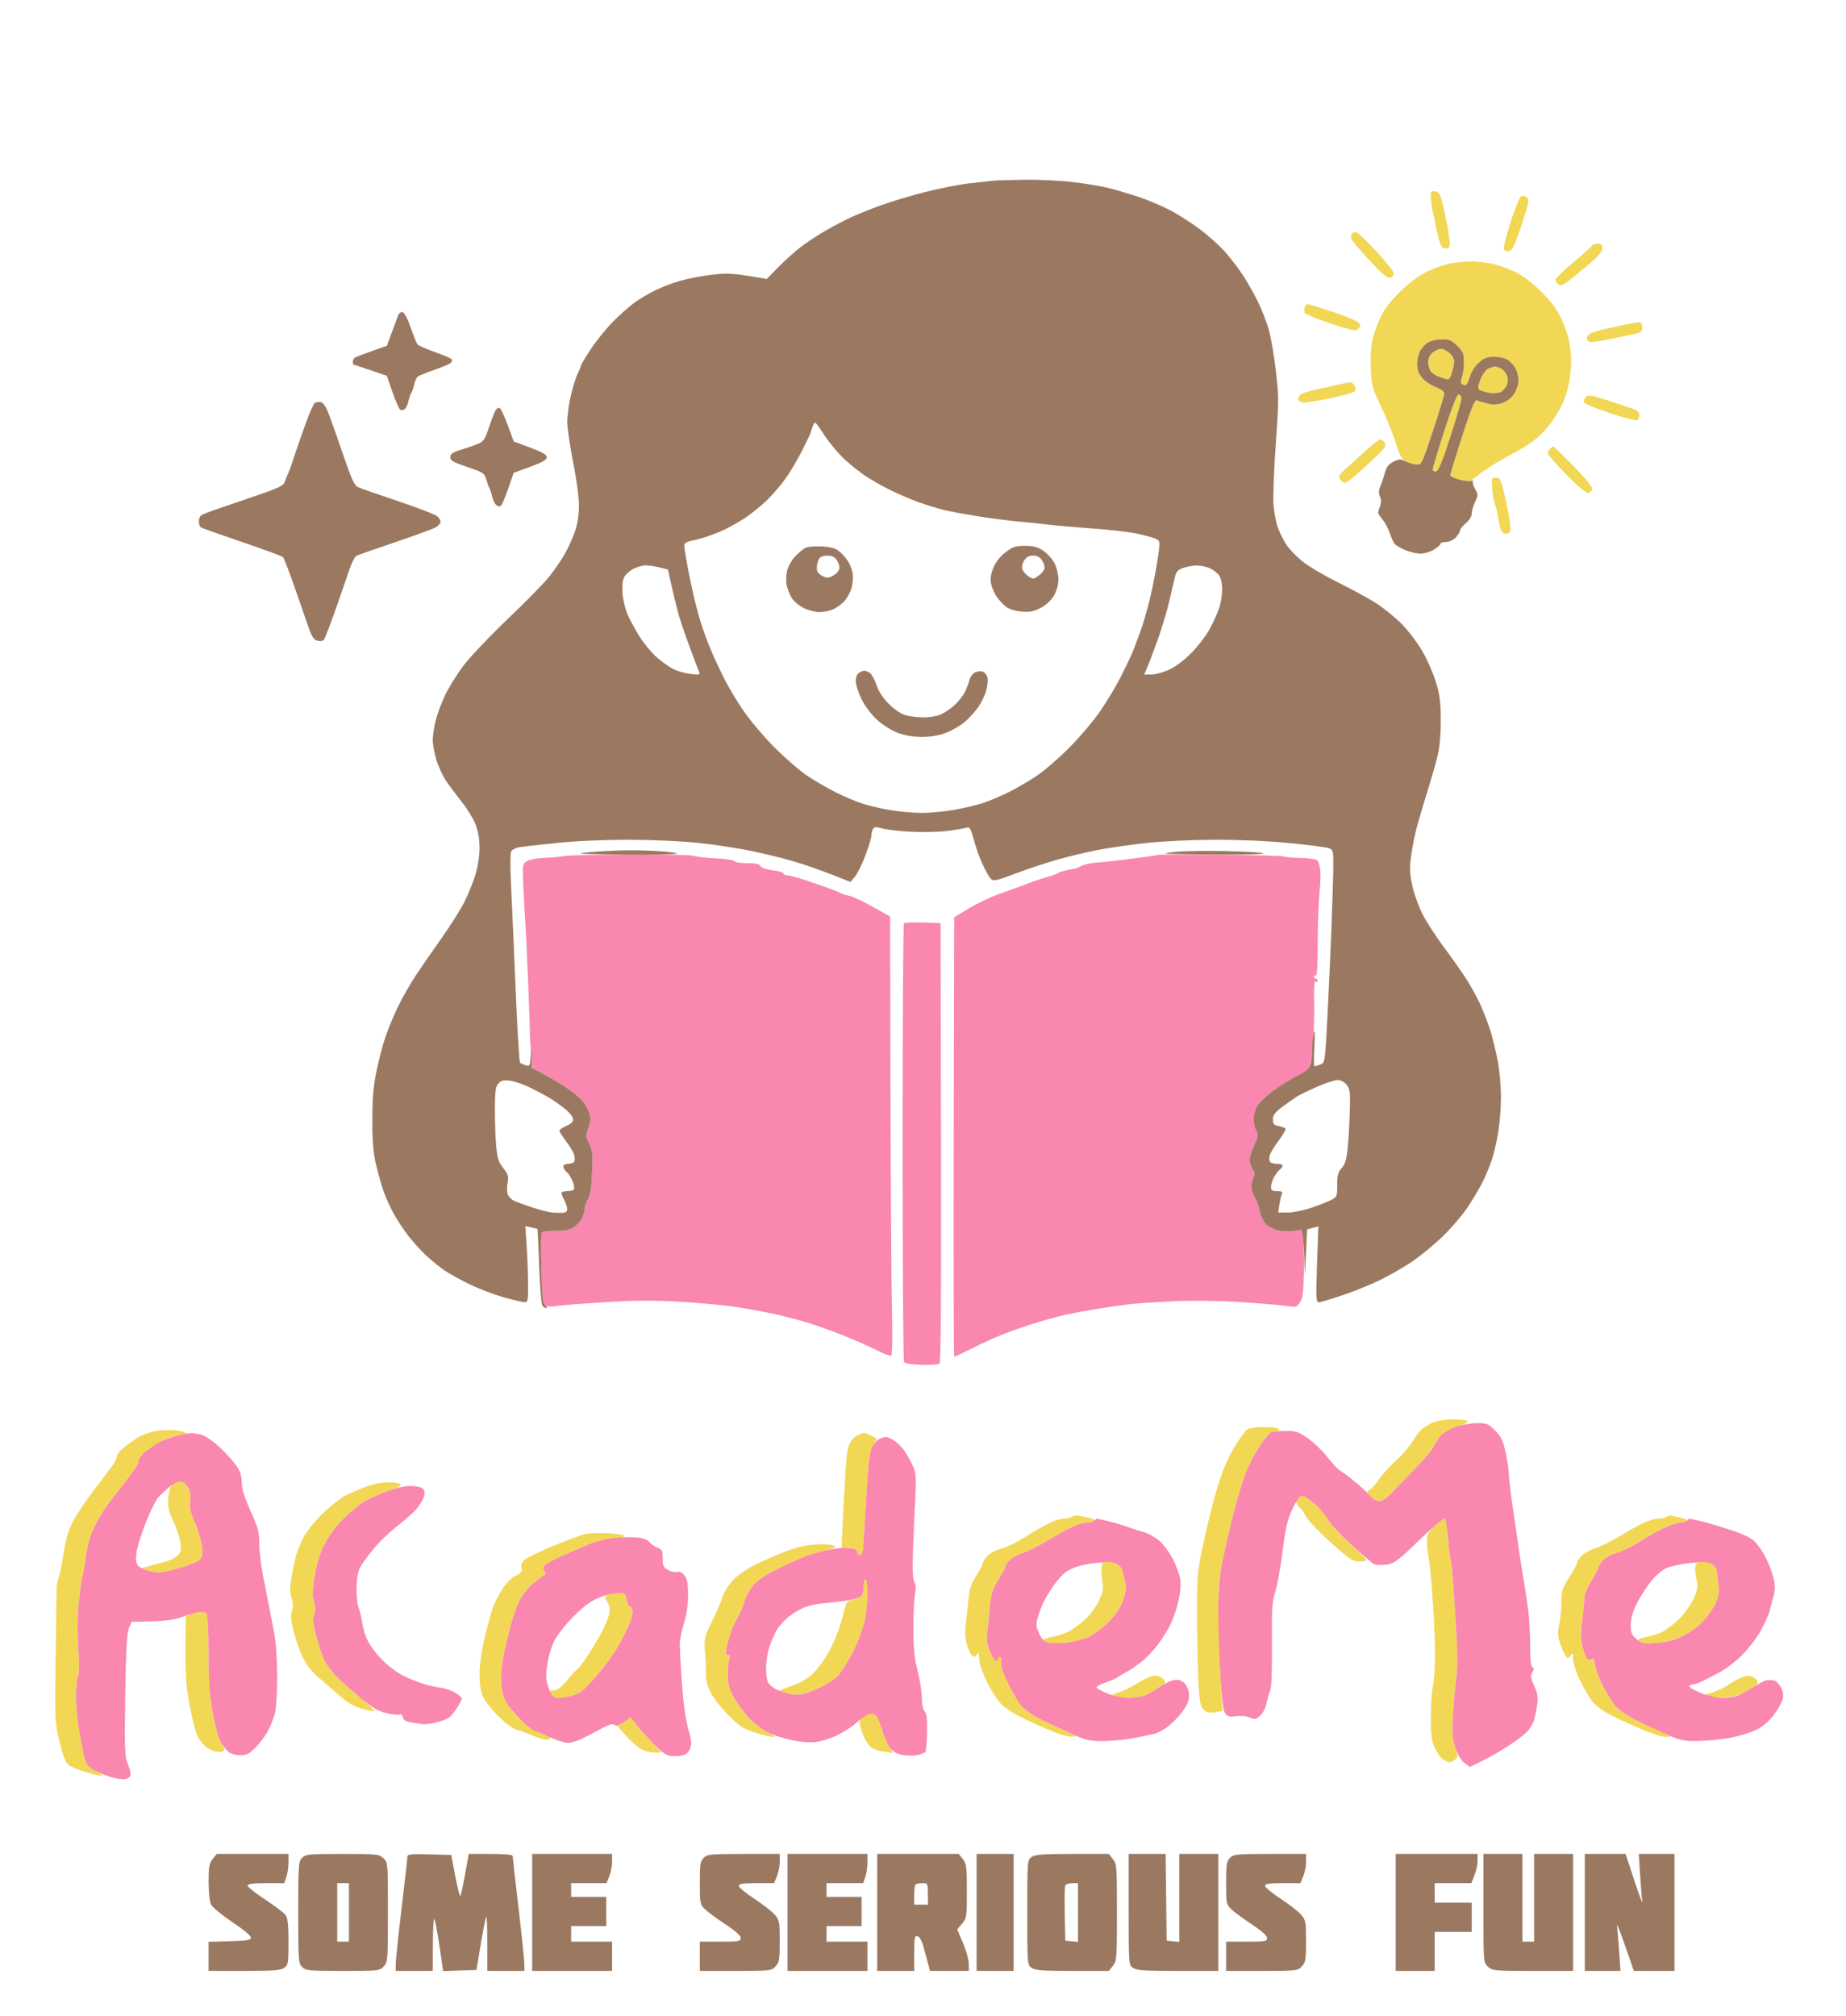 <svg xmlns="http://www.w3.org/2000/svg" width="947" height="1034" viewBox="0 0 947 1034" version="1.1"><path d="M 734 100.794 C 734 102.407, 734.450 105.926, 734.999 108.614 C 735.548 111.301, 736.630 116.372, 737.402 119.881 C 738.175 123.391, 739.372 126.612, 740.063 127.039 C 740.753 127.466, 741.932 127.579, 742.682 127.292 C 743.650 126.920, 743.901 125.566, 743.547 122.634 C 743.273 120.360, 742.601 116.250, 742.053 113.500 C 741.506 110.750, 740.483 106.250, 739.779 103.500 C 738.770 99.554, 738.026 98.433, 736.250 98.180 C 734.355 97.911, 734 98.324, 734 100.794 M 780.291 100.717 C 779.626 100.949, 777.245 106.810, 775 113.741 C 772.755 120.672, 771.159 126.972, 771.454 127.742 C 771.750 128.511, 772.922 128.996, 774.059 128.820 C 775.726 128.562, 776.890 126.268, 780.057 117 C 782.219 110.675, 783.990 104.536, 783.994 103.357 C 783.997 102.178, 783.438 101.007, 782.750 100.754 C 782.063 100.501, 780.956 100.485, 780.291 100.717 M 693.667 119.667 C 693.300 120.033, 693.018 121.046, 693.040 121.917 C 693.062 122.787, 697.225 127.919, 702.290 133.319 C 709.298 140.790, 711.918 142.977, 713.250 142.462 C 714.212 142.090, 714.994 141.047, 714.987 140.143 C 714.979 139.239, 710.891 134.113, 705.902 128.750 C 700.912 123.388, 696.268 119, 695.582 119 C 694.895 119, 694.033 119.300, 693.667 119.667 M 816.833 125.887 C 816.650 126.375, 812.337 130.238, 807.250 134.472 C 802.163 138.707, 798 142.753, 798 143.463 C 798 144.174, 798.647 145.292, 799.439 145.949 C 800.600 146.913, 801.819 146.399, 805.756 143.287 C 808.439 141.167, 813.191 137.224, 816.317 134.525 C 820.171 131.198, 822 128.875, 822 127.309 C 822 125.534, 821.441 125, 819.583 125 C 818.254 125, 817.017 125.399, 816.833 125.887 M 744.244 135.110 C 741.353 135.591, 735.954 137.451, 732.245 139.243 C 727.767 141.406, 723.080 144.874, 718.295 149.566 C 713.304 154.460, 710.164 158.589, 708.077 163.001 C 706.420 166.504, 704.545 171.874, 703.909 174.935 C 703.268 178.024, 702.965 184.536, 703.228 189.570 C 703.662 197.869, 704.109 199.486, 708.482 208.570 C 711.111 214.032, 714.479 222.325, 715.967 227 C 718.151 233.861, 719.190 235.754, 721.357 236.815 C 722.834 237.538, 725.229 238.213, 726.680 238.315 C 729.240 238.494, 729.491 237.979, 735.098 221 C 738.277 211.375, 740.905 202.774, 740.939 201.886 C 740.977 200.870, 739.343 199.639, 736.528 198.564 C 734.069 197.625, 730.919 195.504, 729.528 193.851 C 727.752 191.741, 727 189.664, 727 186.874 C 727 184.689, 727.683 181.581, 728.517 179.967 C 729.351 178.354, 731.354 176.351, 732.967 175.517 C 734.581 174.683, 737.768 174, 740.050 174 C 743.436 174, 744.826 174.626, 747.600 177.400 C 750.566 180.366, 751 181.442, 751 185.835 C 751 188.604, 750.533 192.099, 749.961 193.602 C 749.188 195.635, 749.240 196.530, 750.163 197.101 C 750.846 197.523, 751.751 197.654, 752.175 197.392 C 752.598 197.130, 753.485 195.113, 754.145 192.910 C 754.817 190.668, 756.826 187.604, 758.707 185.952 C 761.366 183.618, 763.012 183, 766.570 183 C 769.066 183, 772.191 183.734, 773.586 184.648 C 774.970 185.555, 776.754 187.558, 777.551 189.099 C 778.348 190.640, 779 193.431, 779 195.302 C 779 197.189, 777.982 200.218, 776.713 202.102 C 775.289 204.219, 772.986 205.975, 770.606 206.760 C 767.754 207.699, 765.781 207.749, 762.830 206.954 C 760.655 206.368, 758.270 205.657, 757.531 205.374 C 756.549 204.997, 754.544 209.963, 750.094 223.790 C 746.742 234.202, 744 243.163, 744 243.703 C 744 244.242, 745.740 245.205, 747.866 245.842 C 749.992 246.479, 752.308 247, 753.013 247 C 753.718 247, 756.140 245.508, 758.397 243.685 C 760.654 241.862, 765.200 238.804, 768.500 236.890 C 771.800 234.975, 776.525 232.349, 779 231.053 C 781.475 229.757, 785.456 227.125, 787.846 225.203 C 790.236 223.281, 793.711 219.637, 795.569 217.104 C 797.426 214.572, 800.049 210.196, 801.398 207.381 C 802.747 204.565, 804.334 199.645, 804.925 196.447 C 805.516 193.249, 806 188.302, 806 185.453 C 806 182.604, 805.554 177.922, 805.009 175.049 C 804.464 172.176, 802.601 166.854, 800.867 163.222 C 798.702 158.684, 795.494 154.412, 790.608 149.560 C 785.894 144.878, 781.294 141.435, 776.951 139.338 C 773.350 137.599, 767.754 135.686, 764.518 135.088 C 761.281 134.490, 756.578 134.053, 754.066 134.117 C 751.555 134.181, 747.135 134.628, 744.244 135.110 M 669.362 157.500 C 669.045 158.325, 669.025 159.623, 669.317 160.385 C 669.610 161.146, 675.576 163.649, 682.577 165.947 C 694.115 169.734, 695.450 169.978, 696.866 168.562 C 698.283 167.146, 698.278 166.850, 696.818 165.389 C 695.932 164.503, 689.958 162.028, 683.542 159.889 C 677.127 157.750, 671.441 156, 670.908 156 C 670.374 156, 669.678 156.675, 669.362 157.500 M 833.500 166.558 C 830.200 167.295, 825.356 168.358, 822.736 168.921 C 820.115 169.484, 817.078 170.423, 815.986 171.008 C 814.894 171.592, 814 172.681, 814 173.428 C 814 174.175, 814.609 175.020, 815.352 175.305 C 816.096 175.590, 819.809 175.196, 823.602 174.428 C 827.396 173.660, 833.200 172.462, 836.500 171.766 C 841.885 170.630, 842.500 170.245, 842.500 168.014 C 842.500 166.539, 841.890 165.464, 841 165.373 C 840.175 165.287, 836.800 165.821, 833.500 166.558 M 734.944 180.844 C 733.460 182.046, 732.667 183.769, 732.667 185.791 C 732.667 187.497, 733.286 189.639, 734.042 190.551 C 734.799 191.462, 736.336 192.551, 737.459 192.971 C 738.582 193.390, 740.439 194.025, 741.587 194.382 C 743.351 194.931, 743.854 194.431, 744.837 191.150 C 745.477 189.015, 746 186.386, 746 185.308 C 746 184.230, 744.958 182.370, 743.686 181.174 C 742.413 179.978, 740.437 179, 739.296 179 C 738.155 179, 736.197 179.830, 734.944 180.844 M 763.343 189.179 C 762.157 189.753, 760.413 192.248, 759.467 194.724 C 758.042 198.457, 757.980 199.369, 759.104 200.064 C 759.849 200.525, 762.122 201.183, 764.155 201.526 C 766.259 201.882, 768.764 201.661, 769.973 201.014 C 771.141 200.390, 772.513 198.781, 773.023 197.439 C 773.593 195.940, 773.593 194.060, 773.023 192.561 C 772.513 191.219, 771.204 189.644, 770.114 189.061 C 769.023 188.477, 767.539 188.030, 766.816 188.068 C 766.092 188.105, 764.530 188.605, 763.343 189.179 M 687.500 197.074 C 685.300 197.554, 680.125 198.697, 676 199.614 C 671.875 200.531, 667.938 201.723, 667.250 202.263 C 666.563 202.803, 666 203.834, 666 204.555 C 666 205.276, 666.788 206.114, 667.750 206.418 C 668.712 206.723, 674.842 205.863, 681.371 204.508 C 687.900 203.153, 693.853 201.537, 694.600 200.917 C 695.591 200.095, 695.684 199.278, 694.944 197.895 C 694.386 196.853, 693.383 196.045, 692.715 196.100 C 692.047 196.156, 689.700 196.594, 687.500 197.074 M 741.065 220.628 C 737.729 230.941, 735 240.002, 735 240.763 C 735 241.527, 735.761 242, 736.701 241.819 C 737.948 241.579, 739.951 236.693, 744.211 223.496 C 747.405 213.598, 749.903 204.862, 749.760 204.083 C 749.617 203.303, 748.967 202.488, 748.315 202.271 C 747.556 202.018, 744.946 208.627, 741.065 220.628 M 813.517 203.625 C 812.730 204.413, 812.315 205.657, 812.596 206.390 C 812.877 207.123, 818.905 209.629, 825.991 211.959 C 833.076 214.289, 839.352 215.900, 839.937 215.539 C 840.522 215.178, 841 213.997, 841 212.916 C 841 211.692, 839.963 210.556, 838.250 209.904 C 836.737 209.329, 830.876 207.358, 825.225 205.526 C 816.307 202.633, 814.761 202.382, 813.517 203.625 M 698.917 232.696 C 694.288 236.959, 689.712 241.122, 688.750 241.946 C 687.788 242.770, 687 243.964, 687 244.600 C 687 245.235, 687.674 246.314, 688.498 246.998 C 689.726 248.018, 690.580 247.774, 693.248 245.645 C 695.036 244.217, 699.875 239.902, 704 236.056 C 710.290 230.191, 711.327 228.785, 710.429 227.341 C 709.839 226.394, 708.902 225.467, 708.346 225.282 C 707.790 225.097, 703.547 228.433, 698.917 232.696 M 795.200 230.200 C 794.540 230.860, 794 231.929, 794 232.575 C 794 233.222, 798.285 238.113, 803.522 243.445 C 809.609 249.642, 813.663 253.019, 814.760 252.808 C 815.705 252.626, 816.621 251.731, 816.796 250.819 C 816.991 249.809, 813.250 245.222, 807.224 239.080 C 801.783 233.536, 797.122 229, 796.866 229 C 796.610 229, 795.860 229.540, 795.200 230.200 M 765.541 251.115 C 765.822 254.478, 766.465 258, 766.969 258.942 C 767.473 259.884, 768.193 262.974, 768.569 265.809 C 768.945 268.644, 769.806 271.720, 770.482 272.644 C 771.260 273.709, 772.360 274.076, 773.482 273.645 C 774.994 273.065, 775.153 272.200, 774.571 267.733 C 774.195 264.855, 772.958 258.563, 771.821 253.750 C 769.943 245.803, 769.537 245, 767.391 245 C 765.110 245, 765.047 245.210, 765.541 251.115 M 734.500 729.947 C 732.300 730.940, 729.560 732.821, 728.412 734.127 C 727.263 735.432, 725.320 738.177, 724.094 740.227 C 722.868 742.277, 719.274 746.327, 716.107 749.227 C 712.940 752.127, 708.936 756.583, 707.209 759.130 C 705.482 761.676, 703.311 764.050, 702.385 764.406 C 700.884 764.982, 700.953 765.321, 703.025 767.526 C 704.303 768.887, 706.414 770, 707.717 770 C 709.277 770, 711.693 768.271, 714.793 764.935 C 717.382 762.150, 722.703 756.637, 726.619 752.685 C 730.534 748.733, 734.684 743.630, 735.841 741.345 C 736.998 739.059, 739.134 736.253, 740.589 735.109 C 742.043 733.965, 745.660 732.264, 748.626 731.329 C 752.119 730.228, 753.574 729.348, 752.759 728.830 C 752.067 728.390, 748.575 728.056, 745 728.086 C 740.984 728.120, 736.971 728.831, 734.500 729.947 M 639.779 733.250 C 638.897 733.938, 636.367 737.334, 634.156 740.798 C 631.946 744.262, 629.011 750.112, 627.633 753.798 C 626.255 757.484, 624.268 763.650, 623.218 767.500 C 622.168 771.350, 620.758 776.750, 620.085 779.500 C 619.412 782.250, 617.768 789.654, 616.431 795.952 C 614.224 806.347, 614.010 809.579, 614.106 830.952 C 614.164 843.904, 614.502 859.101, 614.856 864.724 C 615.382 873.078, 615.867 875.315, 617.505 876.951 C 619.103 878.548, 620.295 878.826, 623.388 878.325 L 627.266 877.695 626.615 870.098 C 626.257 865.919, 625.681 851.248, 625.335 837.496 C 624.747 814.175, 624.853 811.785, 626.908 801.996 C 628.119 796.223, 630.232 786.775, 631.602 781 C 632.972 775.225, 635.259 766.900, 636.684 762.500 C 638.110 758.100, 640.160 752.700, 641.241 750.500 C 642.321 748.300, 644.847 743.916, 646.853 740.758 C 649.792 736.131, 651.150 734.892, 653.849 734.378 C 656.220 733.927, 656.804 733.491, 655.849 732.885 C 655.107 732.415, 651.549 732.024, 647.941 732.015 C 644.193 732.007, 640.695 732.536, 639.779 733.250 M 80.306 733.972 C 77.449 734.410, 73.399 735.810, 71.306 737.082 C 69.213 738.355, 65.813 740.733, 63.750 742.366 C 61.688 743.999, 60 746.060, 60 746.946 C 60 747.832, 58.987 749.952, 57.750 751.657 C 56.513 753.362, 51.945 759.425, 47.599 765.129 C 43.254 770.833, 38.387 778.285, 36.783 781.689 C 34.927 785.631, 33.386 791.257, 32.538 797.189 C 31.807 802.310, 30.713 807.761, 30.109 809.303 C 29.504 810.844, 29.014 813.544, 29.019 815.303 C 29.025 817.061, 28.808 833.026, 28.537 850.779 C 28.054 882.488, 28.088 883.238, 30.506 893.279 C 32.219 900.394, 33.608 904.027, 35.076 905.235 C 36.236 906.190, 40.229 907.877, 43.950 908.985 C 47.671 910.093, 51.342 910.980, 52.108 910.956 C 52.874 910.931, 51.893 910.062, 49.929 909.024 C 47.964 907.985, 45.765 906.422, 45.041 905.550 C 44.317 904.677, 43.330 902.059, 42.848 899.732 C 42.366 897.404, 41.305 891.675, 40.490 887 C 39.674 882.325, 39.006 874.758, 39.004 870.184 C 39.002 865.611, 39.451 861.026, 40.002 859.996 C 40.651 858.784, 40.706 853.604, 40.160 845.312 C 39.599 836.811, 39.702 828.799, 40.464 821.500 C 41.095 815.450, 41.880 809.825, 42.206 809 C 42.533 808.175, 43.339 803.585, 43.996 798.801 C 44.748 793.336, 46.270 787.822, 48.092 783.970 C 49.686 780.598, 52.455 775.744, 54.245 773.182 C 56.035 770.620, 60.360 764.992, 63.855 760.674 C 67.350 756.356, 70.624 751.324, 71.130 749.492 C 71.812 747.021, 73.513 745.190, 77.726 742.394 C 80.848 740.322, 84.999 738.055, 86.951 737.357 C 88.903 736.659, 91.828 736.068, 93.450 736.044 C 95.265 736.017, 96.034 735.647, 95.450 735.082 C 94.927 734.578, 92.475 733.942, 90 733.671 C 87.525 733.399, 83.163 733.535, 80.306 733.972 M 440.308 736.010 C 439.103 736.495, 437.313 738.119, 436.331 739.617 C 435.039 741.590, 434.349 745.399, 433.833 753.421 C 433.441 759.514, 432.800 771.138, 432.408 779.250 L 431.696 794 434.266 794 C 435.680 794, 437.548 794.273, 438.418 794.607 C 439.288 794.941, 440 795.878, 440 796.690 C 440 797.502, 440.563 797.982, 441.250 797.756 C 441.938 797.531, 442.618 796.031, 442.762 794.423 C 442.906 792.815, 443.627 781.075, 444.365 768.333 C 445.540 748.020, 445.965 744.724, 447.815 741.589 L 449.925 738.013 447.012 736.506 C 445.410 735.678, 443.739 735.029, 443.300 735.063 C 442.860 735.098, 441.514 735.524, 440.308 736.010 M 88.642 761.272 C 87.506 762.103, 86.717 764.444, 86.366 768.022 C 85.911 772.671, 86.282 774.487, 88.818 780.015 C 90.462 783.599, 92.120 788.617, 92.502 791.167 C 93.088 795.069, 92.875 796.125, 91.156 797.844 C 90.033 798.967, 87.401 800.357, 85.307 800.933 C 83.213 801.509, 79.262 802.590, 76.527 803.337 L 71.555 804.694 76.654 805.917 C 81.257 807.021, 82.653 806.893, 91.011 804.603 C 96.103 803.208, 101.159 801.264, 102.246 800.283 C 103.880 798.809, 104.131 797.633, 103.693 793.500 C 103.401 790.750, 101.769 785.246, 100.066 781.270 C 97.636 775.593, 97.104 773.204, 97.592 770.153 C 97.971 767.782, 97.723 765.337, 96.957 763.883 C 96.266 762.572, 95.205 761.169, 94.600 760.765 C 93.995 760.361, 92.799 760.024, 91.941 760.015 C 91.084 760.007, 89.599 760.573, 88.642 761.272 M 188.500 762.363 C 185.200 763.555, 180.256 765.648, 177.513 767.015 C 174.770 768.382, 169.317 772.650, 165.394 776.500 C 161.472 780.350, 157.140 785.750, 155.768 788.500 C 154.396 791.250, 152.766 795.075, 152.145 797 C 151.525 798.925, 150.412 804.046, 149.671 808.380 C 148.596 814.673, 148.571 816.976, 149.547 819.813 C 150.411 822.327, 150.475 824.209, 149.764 826.246 C 149.019 828.385, 149.203 830.977, 150.480 836.313 C 151.426 840.266, 153.523 846.302, 155.140 849.727 C 157.235 854.165, 159.698 857.325, 163.710 860.727 C 166.806 863.352, 171.693 867.593, 174.570 870.150 C 178.170 873.351, 181.573 875.315, 185.489 876.454 C 188.618 877.363, 191.587 877.971, 192.087 877.804 C 192.586 877.637, 188.940 874.168, 183.984 870.097 C 179.027 866.025, 173.239 860.813, 171.121 858.515 C 169.003 856.218, 166.285 851.705, 165.081 848.487 C 163.877 845.269, 162.264 839.945, 161.497 836.657 C 160.578 832.718, 160.424 830.076, 161.045 828.916 C 161.564 827.946, 161.843 825.882, 161.665 824.327 C 161.488 822.772, 160.995 820.720, 160.571 819.767 C 160.146 818.813, 160.537 813.705, 161.438 808.414 C 162.536 801.974, 164.186 796.599, 166.431 792.148 C 168.551 787.944, 172.247 783.051, 176.484 778.840 C 180.170 775.177, 185.731 770.836, 188.843 769.194 C 191.954 767.552, 197.097 765.402, 200.270 764.415 C 203.444 763.429, 205.883 762.145, 205.691 761.561 C 205.499 760.977, 202.903 760.432, 199.921 760.348 C 196.528 760.253, 192.255 761.007, 188.500 762.363 M 666.200 768.200 C 665.540 768.860, 665 769.930, 665 770.578 C 665 771.225, 665.706 772.341, 666.568 773.056 C 667.430 773.772, 668.952 775.949, 669.950 777.895 C 670.949 779.841, 676.656 785.827, 682.633 791.198 C 692.268 799.856, 693.925 800.965, 697.250 800.981 C 699.313 800.992, 701 800.655, 701 800.232 C 701 799.810, 696.942 795.722, 691.982 791.148 C 687.022 786.574, 682.257 781.465, 681.393 779.794 C 680.529 778.123, 678.400 775.337, 676.661 773.603 C 674.923 771.869, 672.387 769.674, 671.027 768.725 C 669.668 767.776, 668.295 767, 667.977 767 C 667.660 767, 666.860 767.540, 666.200 768.200 M 550 777.975 C 549.175 778.522, 547.241 778.976, 545.702 778.985 C 544.163 778.993, 541.238 779.824, 539.202 780.831 C 537.166 781.838, 533.925 783.572, 532 784.684 C 530.075 785.796, 526.293 788.110, 523.595 789.827 C 520.897 791.544, 516.314 793.639, 513.411 794.483 C 510.158 795.428, 507.338 797.026, 506.066 798.644 C 504.930 800.088, 504 801.732, 504 802.297 C 504 802.862, 502.542 805.598, 500.759 808.375 C 498.230 812.317, 497.367 814.970, 496.828 820.463 C 496.448 824.333, 495.820 830.076, 495.432 833.224 C 494.978 836.900, 495.177 840.561, 495.987 843.455 C 496.681 845.934, 497.902 848.504, 498.701 849.167 C 499.847 850.118, 500.343 850.070, 501.061 848.936 C 501.561 848.146, 502.003 847.725, 502.044 848 C 502.085 848.275, 502.246 850.075, 502.403 852 C 502.560 853.925, 504.380 858.875, 506.447 863 C 508.513 867.125, 511.621 872.004, 513.352 873.841 C 515.083 875.679, 519.425 878.653, 523 880.450 C 526.575 882.247, 533.414 885.386, 538.198 887.426 C 543.855 889.838, 548.050 891.023, 550.198 890.815 C 553.410 890.505, 553.344 890.436, 547.783 888.275 C 544.639 887.053, 539.033 884.579, 535.325 882.776 C 531.617 880.974, 527.100 878.020, 525.287 876.212 C 523.474 874.403, 520.550 870.128, 518.789 866.712 C 517.028 863.295, 515.052 859.019, 514.398 857.210 C 513.743 855.400, 513.439 853.038, 513.721 851.960 C 514.004 850.878, 513.733 850, 513.117 850 C 512.502 850, 512 850.450, 512 851 C 512 851.550, 511.534 852, 510.964 852 C 510.395 852, 509.005 849.862, 507.876 847.250 C 506.291 843.583, 505.967 841.359, 506.454 837.500 C 506.802 834.750, 507.404 828.865, 507.793 824.423 C 508.398 817.509, 509.040 815.472, 512.250 810.273 C 514.313 806.932, 516 803.721, 516 803.138 C 516 802.555, 516.972 801.173, 518.159 800.067 C 519.346 798.960, 522.464 797.342, 525.087 796.471 C 527.709 795.600, 533.600 792.605, 538.178 789.816 C 542.755 787.026, 548.450 783.902, 550.833 782.872 C 553.216 781.842, 556.452 781, 558.024 781 C 559.596 781, 561.126 780.605, 561.425 780.122 C 561.723 779.639, 560.677 778.985, 559.100 778.670 C 557.524 778.355, 555.168 777.845, 553.867 777.538 C 552.565 777.231, 550.825 777.428, 550 777.975 M 855 777.995 C 854.175 778.531, 852.300 778.976, 850.833 778.985 C 849.366 778.993, 846.216 779.842, 843.833 780.872 C 841.450 781.902, 835.705 785.056, 831.067 787.883 C 826.429 790.709, 820.804 793.505, 818.567 794.097 C 816.330 794.689, 813.263 796.344, 811.750 797.774 C 810.237 799.204, 809 800.950, 809 801.653 C 809 802.357, 807.200 805.717, 805 809.121 C 801.412 814.672, 801 815.959, 801 821.606 C 801 825.068, 800.499 830.238, 799.887 833.093 C 799.022 837.126, 799.066 839.200, 800.085 842.392 C 800.806 844.651, 802.039 847.521, 802.825 848.768 C 804.170 850.904, 804.332 850.933, 805.595 849.268 C 806.798 847.682, 806.940 847.863, 806.968 851.028 C 806.986 852.969, 808.588 857.871, 810.530 861.922 C 812.471 865.973, 815.356 870.910, 816.940 872.894 C 818.524 874.877, 822.674 877.946, 826.160 879.713 C 829.647 881.481, 836.775 884.742, 842 886.961 C 847.225 889.180, 852.850 890.968, 854.500 890.936 C 857.387 890.878, 857.331 890.797, 853 888.769 C 850.525 887.610, 844.869 884.931, 840.431 882.815 C 835.993 880.700, 830.981 877.513, 829.294 875.734 C 827.606 873.955, 824.557 869.238, 822.518 865.252 C 820.479 861.265, 818.568 856.197, 818.272 853.990 C 817.865 850.953, 817.433 850.226, 816.499 851 C 815.640 851.714, 814.937 851.630, 814.185 850.723 C 813.591 850.007, 812.547 847.335, 811.865 844.784 C 810.906 841.200, 810.878 838.026, 811.741 830.823 C 812.356 825.695, 812.866 820.440, 812.875 819.145 C 812.884 817.849, 814.491 814.105, 816.446 810.823 C 818.401 807.542, 820 804.500, 820 804.063 C 820 803.627, 820.910 802.113, 822.022 800.699 C 823.248 799.140, 826.119 797.526, 829.319 796.596 C 832.220 795.752, 837.498 793.180, 841.047 790.880 C 844.596 788.580, 850.200 785.416, 853.500 783.850 C 856.800 782.283, 860.711 781.001, 862.191 781.001 C 863.671 781, 865.130 780.599, 865.432 780.110 C 865.735 779.620, 864.379 778.919, 862.420 778.551 C 860.461 778.183, 858.327 777.689, 857.679 777.452 C 857.031 777.215, 855.825 777.459, 855 777.995 M 736.204 782.292 C 732.591 785.974, 732 787.176, 732 790.845 C 732 793.193, 732.415 797.001, 732.921 799.307 C 733.428 801.613, 734.369 811.420, 735.013 821.099 C 735.656 830.779, 736.168 843.611, 736.149 849.616 C 736.130 855.621, 735.650 862.551, 735.082 865.017 C 734.514 867.483, 734.038 874.525, 734.024 880.667 C 734.005 889.485, 734.403 892.774, 735.914 896.300 C 736.967 898.757, 738.868 901.494, 740.137 902.383 C 741.406 903.273, 742.934 904, 743.531 904 C 744.129 904, 745.417 903.415, 746.395 902.701 C 748.080 901.468, 748.085 901.136, 746.490 896.260 C 745.209 892.343, 744.919 888.784, 745.270 881.310 C 745.524 875.914, 746.266 867.348, 746.919 862.273 C 747.882 854.786, 747.807 848.206, 746.521 827.377 C 745.650 813.259, 744.690 801.308, 744.388 800.819 C 744.086 800.331, 743.407 795.338, 742.879 789.725 C 742.351 784.111, 741.579 779.179, 741.163 778.763 C 740.748 778.348, 738.516 779.936, 736.204 782.292 M 299.749 787.021 C 297.686 787.543, 290.410 790.271, 283.580 793.085 C 276.751 795.898, 270.223 799.076, 269.074 800.146 C 267.666 801.458, 267.168 802.823, 267.548 804.334 C 268.007 806.164, 267.455 806.889, 264.552 808.274 C 262.336 809.331, 259.721 811.961, 257.616 815.251 C 255.759 818.155, 253.538 822.595, 252.681 825.119 C 251.824 827.642, 249.971 834.491, 248.562 840.339 C 246.923 847.141, 246.008 853.769, 246.022 858.736 C 246.037 864.077, 246.613 867.753, 247.868 870.516 C 248.871 872.724, 252.460 877.224, 255.843 880.516 C 259.226 883.807, 263.233 886.799, 264.747 887.164 C 266.261 887.529, 270.317 889.011, 273.760 890.458 C 278.120 892.289, 280.519 892.809, 281.661 892.170 C 282.967 891.439, 282.258 890.863, 278.179 889.341 C 275.362 888.291, 270.617 885.324, 267.635 882.750 C 264.419 879.973, 261.153 875.941, 259.607 872.838 C 257.660 868.933, 257 866.074, 257.001 861.554 C 257.001 858.224, 257.664 852.350, 258.473 848.500 C 259.283 844.650, 260.878 837.956, 262.019 833.625 C 263.160 829.294, 265.162 823.640, 266.469 821.062 C 267.776 818.483, 270.603 814.827, 272.752 812.937 C 274.900 811.046, 277.520 809.003, 278.572 808.395 C 280.137 807.493, 280.260 807.018, 279.247 805.797 C 278.241 804.586, 278.342 804.001, 279.781 802.699 C 280.756 801.816, 284.242 799.912, 287.527 798.467 C 290.812 797.022, 294.400 795.456, 295.500 794.985 C 296.600 794.514, 299.750 793.152, 302.500 791.958 C 305.250 790.763, 310.565 789.547, 314.311 789.254 C 318.603 788.919, 320.772 788.372, 320.174 787.774 C 319.653 787.253, 315.688 786.657, 311.363 786.450 C 307.038 786.243, 301.812 786.500, 299.749 787.021 M 410 793.511 C 407.525 794.206, 403.250 795.677, 400.500 796.780 C 397.750 797.883, 392.123 800.392, 387.996 802.354 C 383.614 804.438, 378.765 807.706, 376.339 810.211 C 373.873 812.757, 371.509 816.530, 370.521 819.497 C 369.605 822.245, 367.829 826.520, 366.573 828.997 C 365.318 831.474, 363.557 835.189, 362.660 837.253 C 361.448 840.044, 361.185 842.606, 361.637 847.253 C 361.971 850.689, 362.189 855.651, 362.121 858.280 C 362.034 861.650, 362.777 864.599, 364.639 868.274 C 366.092 871.142, 370.255 876.441, 373.890 880.051 C 379.584 885.705, 381.474 886.918, 387.528 888.807 C 391.394 890.013, 395.444 891, 396.528 890.999 C 397.727 890.999, 396.736 890.134, 394 888.794 C 391.525 887.582, 387.250 884.302, 384.500 881.505 C 381.750 878.708, 378.091 873.738, 376.370 870.460 C 373.717 865.409, 373.261 863.509, 373.382 858 C 373.460 854.425, 373.883 850.938, 374.321 850.250 C 374.833 849.447, 374.569 849, 373.584 849 C 372.400 849, 372.184 848.260, 372.637 845.750 C 372.960 843.962, 373.863 840.532, 374.642 838.127 C 375.422 835.722, 377.134 831.897, 378.448 829.627 C 379.762 827.357, 381.348 823.562, 381.972 821.193 C 382.597 818.825, 384.729 815.092, 386.710 812.899 C 389.166 810.181, 393.528 807.385, 400.407 804.119 C 405.958 801.484, 412.750 798.580, 415.500 797.666 C 418.250 796.752, 422.490 795.515, 424.922 794.917 C 428.157 794.122, 428.962 793.589, 427.922 792.931 C 427.140 792.436, 423.800 792.080, 420.500 792.139 C 417.200 792.199, 412.475 792.817, 410 793.511 M 565.555 801.911 C 565.246 802.412, 564.995 803.874, 564.997 805.161 C 565 806.447, 565.275 809.422, 565.608 811.771 C 566.091 815.172, 565.679 817.136, 563.587 821.413 C 562.141 824.366, 558.988 828.600, 556.579 830.820 C 554.170 833.041, 550.395 835.778, 548.191 836.902 C 545.987 838.027, 542.332 839.243, 540.070 839.605 C 537.807 839.967, 535.722 840.640, 535.437 841.102 C 535.152 841.564, 536.109 842.240, 537.564 842.605 C 539.020 842.971, 543.132 842.997, 546.703 842.663 C 550.274 842.330, 555.514 840.995, 558.348 839.696 C 561.182 838.398, 565.864 834.919, 568.753 831.967 C 572.201 828.443, 574.718 824.698, 576.076 821.068 C 577.326 817.727, 577.897 814.541, 577.518 813.019 C 577.173 811.634, 576.572 808.935, 576.182 807.023 C 575.721 804.758, 574.607 803.107, 572.987 802.288 C 571.619 801.596, 569.514 801.023, 568.309 801.015 C 567.104 801.007, 565.865 801.410, 565.555 801.911 M 870.467 801.765 C 869.898 802.169, 869.534 803.850, 869.658 805.500 C 869.781 807.150, 870.181 809.933, 870.545 811.684 C 871.026 813.994, 870.540 816.325, 868.772 820.186 C 867.433 823.111, 864.183 827.659, 861.549 830.293 C 858.915 832.927, 855.056 835.951, 852.972 837.014 C 850.888 838.077, 847.332 839.243, 845.070 839.605 C 842.807 839.967, 840.722 840.640, 840.437 841.102 C 840.152 841.564, 841.102 842.238, 842.548 842.601 C 843.995 842.965, 847.886 843.016, 851.195 842.716 C 855.022 842.369, 859.519 841.034, 863.553 839.048 C 867.388 837.161, 871.551 834.063, 874.086 831.213 C 876.391 828.621, 879.157 824.539, 880.233 822.142 C 881.624 819.043, 882.024 816.586, 881.619 813.642 C 881.305 811.364, 880.925 808.163, 880.774 806.530 C 880.590 804.530, 879.683 803.146, 878 802.294 C 876.625 801.599, 874.600 801.030, 873.500 801.030 C 872.400 801.030, 871.035 801.361, 870.467 801.765 M 443 813.878 C 443 816.010, 442.395 818.258, 441.655 818.872 C 440.915 819.486, 438.964 820.257, 437.320 820.586 C 434.695 821.111, 434.177 821.812, 433.067 826.342 C 432.371 829.179, 430.846 834.200, 429.677 837.500 C 428.508 840.800, 426.065 845.968, 424.249 848.985 C 422.433 852.001, 419.318 856.139, 417.326 858.179 C 415.333 860.219, 411.408 862.771, 408.602 863.849 C 405.796 864.928, 402.648 866.088, 401.607 866.429 C 400.566 866.769, 399.928 867.261, 400.189 867.522 C 400.450 867.784, 402.775 868.392, 405.355 868.874 C 408.741 869.507, 411.173 869.362, 414.096 868.355 C 416.324 867.587, 420.251 865.888, 422.824 864.579 C 425.396 863.269, 428.468 861.141, 429.651 859.849 C 430.835 858.557, 432.990 855.475, 434.442 853 C 435.893 850.525, 438.133 846.247, 439.420 843.493 C 440.707 840.739, 442.489 835.640, 443.380 832.162 C 444.271 828.684, 445 822.275, 445 817.919 C 445 813.306, 444.582 810, 444 810 C 443.450 810, 443 811.745, 443 813.878 M 312.140 818.072 C 309.849 818.990, 309.830 819.091, 311.482 821.613 C 312.716 823.497, 312.997 825.210, 312.504 827.855 C 312.130 829.860, 310.223 834.425, 308.268 838 C 306.312 841.575, 302.988 847.046, 300.881 850.158 C 298.774 853.270, 296.693 855.970, 296.256 856.158 C 295.819 856.346, 293.487 858.862, 291.074 861.750 C 288.073 865.342, 285.947 867, 284.343 867 C 283.055 867, 282 867.360, 282 867.800 C 282 868.240, 282.540 869.140, 283.200 869.800 C 283.860 870.460, 285.429 871, 286.686 871 C 287.943 871, 291.065 870.440, 293.625 869.755 C 297.588 868.695, 299.379 867.256, 305.695 860.051 C 309.774 855.398, 315.013 848.195, 317.338 844.045 C 319.663 839.895, 322.350 834.430, 323.308 831.899 C 324.267 829.368, 324.767 826.556, 324.419 825.649 C 324.071 824.742, 323.405 824, 322.938 824 C 322.472 824, 321.795 822.425, 321.434 820.500 C 320.846 817.364, 320.451 817.007, 317.639 817.063 C 315.912 817.098, 313.438 817.552, 312.140 818.072 M 98.388 827.690 L 95.277 829.232 95.110 844.866 C 95.018 853.465, 95.447 863.650, 96.063 867.500 C 96.680 871.350, 97.836 877.596, 98.633 881.380 C 99.431 885.164, 100.697 889.439, 101.447 890.880 C 102.196 892.321, 103.865 894.453, 105.155 895.619 C 106.445 896.784, 108.702 898.021, 110.171 898.368 C 111.639 898.715, 113.504 898.744, 114.313 898.433 C 115.535 897.965, 115.371 897.126, 113.349 893.509 C 111.808 890.752, 110.196 884.988, 108.963 877.825 C 107.517 869.426, 107.008 861.720, 106.991 848 C 106.979 837.825, 106.639 828.998, 106.235 828.385 C 105.831 827.771, 104.600 827.017, 103.500 826.708 C 102.400 826.400, 100.100 826.841, 98.388 827.690 M 590.749 859.772 C 589.786 859.978, 586.412 861.704, 583.251 863.608 C 580.090 865.511, 575.762 867.590, 573.631 868.229 C 570.473 869.175, 570.103 869.525, 571.629 870.124 C 572.658 870.529, 575.999 870.891, 579.054 870.930 C 583.112 870.981, 585.939 870.323, 589.554 868.483 C 592.274 867.099, 595.354 865.313, 596.398 864.514 C 597.900 863.366, 598.050 862.765, 597.116 861.639 C 596.466 860.857, 595.162 860.032, 594.217 859.806 C 593.273 859.581, 591.712 859.565, 590.749 859.772 M 893.189 860.563 C 891.487 861.278, 888.386 863.029, 886.297 864.454 C 884.209 865.878, 880.700 867.538, 878.500 868.142 C 874.606 869.211, 874.566 869.266, 877 870.203 C 878.375 870.732, 881.975 870.993, 885 870.783 C 888.114 870.566, 892.579 869.360, 895.292 868.002 C 897.928 866.683, 900.570 865.018, 901.165 864.302 C 901.942 863.365, 901.921 862.610, 901.090 861.608 C 900.454 860.843, 899.113 860.001, 898.109 859.739 C 897.105 859.476, 894.891 859.847, 893.189 860.563 M 443.250 880.220 C 441.899 880.872, 441 882.210, 441 883.570 C 441 884.815, 441.842 887.784, 442.870 890.167 C 443.899 892.550, 445.587 895.248, 446.620 896.161 C 447.654 897.075, 450.634 898.138, 453.242 898.524 L 457.985 899.225 455.575 894.862 C 454.250 892.463, 452.634 888.475, 451.985 886 C 451.336 883.525, 450.343 880.938, 449.780 880.250 C 449.216 879.563, 448.023 879.030, 447.128 879.068 C 446.232 879.105, 444.488 879.624, 443.250 880.220 M 320.249 883.288 L 316.997 885.715 321.028 890.294 C 323.244 892.812, 326.560 895.801, 328.397 896.936 C 330.233 898.071, 333.439 899, 335.520 899 L 339.304 899 333.902 893.179 C 330.931 889.978, 327.375 885.897, 326 884.110 L 323.500 880.861 320.249 883.288" stroke="none" fill="#f2d755" fill-rule="evenodd"/><path d="M 289.500 439.120 C 287.300 439.516, 282.575 439.945, 279 440.075 C 275.367 440.207, 271.502 440.959, 270.236 441.779 C 268.036 443.207, 267.988 443.588, 268.517 455.374 C 268.817 462.043, 269.263 470.200, 269.508 473.500 C 269.754 476.800, 270.372 489.850, 270.883 502.500 C 271.394 515.150, 271.829 527.525, 271.850 530 C 271.872 532.475, 272.201 537.539, 272.582 541.253 L 273.274 548.006 281.246 552.253 C 285.631 554.589, 291.720 558.525, 294.778 561 C 298.701 564.175, 300.796 566.766, 301.893 569.799 C 303.301 573.689, 303.301 574.510, 301.891 578.429 C 300.444 582.454, 300.463 583.013, 302.163 586.327 C 303.170 588.288, 304.001 591.379, 304.011 593.196 C 304.020 595.013, 303.834 600.196, 303.596 604.714 C 303.319 609.976, 302.595 613.739, 301.582 615.186 C 300.712 616.429, 300 618.492, 300 619.772 C 300 621.052, 299.348 623.360, 298.551 624.901 C 297.754 626.442, 295.842 628.547, 294.301 629.579 C 292.240 630.960, 289.783 631.437, 285 631.385 C 281.425 631.346, 278.218 631.743, 277.873 632.267 C 277.528 632.792, 277.464 641.158, 277.731 650.860 C 278.097 664.138, 278.555 668.771, 279.587 669.595 C 280.472 670.302, 282.647 670.418, 285.729 669.922 C 288.353 669.500, 299.753 668.600, 311.062 667.921 C 326.808 666.976, 335.947 666.951, 350.077 667.815 C 360.226 668.435, 373.023 669.661, 378.515 670.539 C 384.007 671.417, 392.775 673.066, 398 674.204 C 403.225 675.342, 411.325 677.509, 416 679.018 C 420.675 680.528, 428.550 683.383, 433.500 685.363 C 438.450 687.343, 445.600 690.534, 449.389 692.454 C 453.178 694.375, 456.694 695.689, 457.201 695.376 C 457.747 695.038, 457.905 685.748, 457.587 672.653 C 457.291 660.469, 456.948 609.908, 456.824 560.296 L 456.599 470.093 447.228 464.901 C 442.073 462.045, 436.819 459.595, 435.552 459.456 C 434.285 459.317, 432.364 458.730, 431.283 458.151 C 430.202 457.573, 427.334 456.388, 424.909 455.519 C 422.484 454.650, 417.180 452.827, 413.122 451.469 C 409.065 450.111, 404.902 449, 403.872 449 C 402.843 449, 402 448.582, 402 448.072 C 402 447.562, 399.518 446.834, 396.484 446.455 C 393.182 446.042, 390.628 445.157, 390.120 444.250 C 389.506 443.153, 387.647 442.749, 383.396 442.787 C 380.164 442.816, 377.221 442.357, 376.856 441.767 C 376.492 441.177, 372.212 440.519, 367.347 440.303 C 362.481 440.088, 357.375 439.519, 356 439.039 C 354.625 438.559, 340 438.219, 323.500 438.284 C 307 438.349, 291.700 438.725, 289.500 439.120 M 593.804 438.530 C 593.620 438.713, 589.427 439.360, 584.485 439.968 C 579.543 440.576, 573.700 441.312, 571.500 441.604 C 569.300 441.896, 565.159 442.302, 562.299 442.506 C 559.438 442.710, 556.063 443.465, 554.799 444.184 C 553.534 444.903, 552.050 445.523, 551.500 445.562 C 550.950 445.601, 548.925 445.992, 547 446.432 C 545.075 446.871, 543.050 447.563, 542.500 447.969 C 541.950 448.375, 539.700 449.183, 537.500 449.765 C 535.300 450.347, 530.350 452.031, 526.500 453.507 C 522.650 454.983, 516.259 457.306, 512.299 458.670 C 508.338 460.033, 501.588 463.252, 497.299 465.824 L 489.500 470.500 489.246 583.250 C 489.106 645.263, 489.230 696, 489.521 696 C 489.813 696, 493.977 694.019, 498.776 691.598 C 503.574 689.176, 510.452 686.029, 514.060 684.605 C 517.668 683.180, 524.803 680.670, 529.917 679.027 C 535.030 677.383, 542.428 675.339, 546.357 674.483 C 550.286 673.628, 557.550 672.261, 562.500 671.446 C 567.450 670.630, 574.875 669.558, 579 669.062 C 583.125 668.567, 593.700 667.848, 602.500 667.465 C 612.083 667.048, 625.820 667.240, 636.750 667.945 C 646.788 668.591, 657.266 669.479, 660.035 669.916 C 664.755 670.663, 665.180 670.550, 666.856 668.106 C 668.298 666.003, 668.694 663.064, 668.904 652.890 C 669.047 645.955, 668.845 638.150, 668.455 635.546 L 667.745 630.811 663.427 631.459 C 661.052 631.815, 657.367 631.637, 655.239 631.064 C 653.111 630.491, 650.369 628.957, 649.145 627.655 C 647.922 626.352, 646.637 623.535, 646.291 621.393 C 645.945 619.252, 644.839 616.150, 643.834 614.500 C 642.830 612.850, 642.006 610.233, 642.004 608.684 C 642.002 607.136, 642.470 604.990, 643.045 603.917 C 643.827 602.454, 643.702 601.413, 642.545 599.760 C 641.695 598.547, 641.004 596.418, 641.010 595.027 C 641.015 593.637, 642.084 590.214, 643.385 587.419 C 645.467 582.949, 645.590 582.047, 644.411 579.919 C 643.674 578.589, 643.057 575.925, 643.039 574 C 643.022 572.075, 643.877 569.074, 644.940 567.330 C 646.003 565.587, 649.264 562.368, 652.186 560.176 C 655.109 557.985, 660.650 554.496, 664.500 552.424 C 668.350 550.352, 671.649 548.547, 671.832 548.413 C 672.015 548.279, 672.676 543.519, 673.302 537.835 C 673.927 532.151, 674.312 521.944, 674.157 515.152 C 673.963 506.627, 674.204 503.008, 674.938 503.461 C 675.522 503.823, 676 503.641, 676 503.059 C 676 502.477, 675.550 502, 675 502 C 674.450 502, 674 501.523, 674 500.941 C 674 500.359, 674.446 500.158, 674.991 500.494 C 675.631 500.890, 675.985 494.977, 675.991 483.803 C 675.996 474.287, 676.404 462.680, 676.898 458.011 C 677.392 453.342, 677.555 447.942, 677.260 446.011 C 676.964 444.080, 676.326 441.993, 675.841 441.373 C 675.346 440.740, 671.628 440.182, 667.346 440.100 C 663.158 440.018, 659.287 439.678, 658.744 439.342 C 658.201 439.006, 643.442 438.611, 625.947 438.464 C 608.451 438.317, 593.987 438.346, 593.804 438.530 M 463.718 473.615 C 463.342 473.992, 463.031 524.520, 463.027 585.900 C 463.024 647.280, 463.359 698.028, 463.772 698.674 C 464.221 699.375, 467.841 699.960, 472.757 700.128 C 477.363 700.285, 481.436 699.964, 482 699.400 C 482.669 698.731, 482.923 660.563, 482.754 585.946 L 482.500 473.500 473.452 473.215 C 468.475 473.058, 464.095 473.238, 463.718 473.615 M 746.639 731.992 C 743.965 733.037, 740.880 734.703, 739.783 735.696 C 738.685 736.688, 736.876 739.300, 735.762 741.500 C 734.649 743.700, 730.534 748.733, 726.619 752.685 C 722.703 756.637, 717.382 762.150, 714.793 764.935 C 711.604 768.367, 709.294 770, 707.632 770 C 706.190 770, 704.211 768.866, 702.833 767.250 C 701.544 765.737, 698.016 762.475, 694.994 760 C 691.972 757.525, 688.600 755.001, 687.500 754.391 C 686.400 753.781, 683.444 750.640, 680.931 747.411 C 678.418 744.182, 673.918 739.844, 670.931 737.771 C 666.247 734.522, 664.743 734.005, 660 734.015 C 656.975 734.022, 653.595 734.270, 652.490 734.568 C 651.384 734.865, 648.843 737.671, 646.843 740.804 C 644.842 743.937, 642.321 748.300, 641.241 750.500 C 640.160 752.700, 638.110 758.100, 636.684 762.500 C 635.259 766.900, 632.974 775.225, 631.606 781 C 630.239 786.775, 628.193 795.880, 627.060 801.233 C 625.468 808.755, 625 814.626, 625 827.082 C 625 835.947, 625.493 850.917, 626.096 860.350 C 626.919 873.235, 627.576 877.932, 628.740 879.239 C 629.924 880.568, 631.195 880.832, 634.133 880.363 C 636.387 880.002, 639.239 880.271, 641.028 881.012 C 643.780 882.152, 644.317 882.050, 646.524 879.978 C 647.869 878.714, 649.272 876.065, 649.642 874.090 C 650.011 872.116, 650.844 869.150, 651.491 867.500 C 652.282 865.483, 652.612 857.621, 652.498 843.500 C 652.352 825.355, 652.587 821.684, 654.224 816.500 C 655.266 813.200, 656.934 803.935, 657.931 795.911 C 659.297 784.917, 660.423 779.808, 662.502 775.176 C 664.019 771.795, 665.874 768.519, 666.625 767.896 C 667.663 767.035, 668.629 767.182, 670.659 768.512 C 672.126 769.474, 674.789 771.722, 676.575 773.508 C 678.361 775.294, 680.526 778.116, 681.385 779.778 C 682.245 781.441, 687.484 787.008, 693.028 792.151 C 698.572 797.293, 703.954 801.893, 704.988 802.373 C 706.022 802.854, 708.874 802.946, 711.326 802.578 C 715.322 801.979, 717.060 800.678, 728.131 789.994 C 734.922 783.440, 740.802 778.402, 741.198 778.798 C 741.595 779.195, 742.351 784.111, 742.879 789.725 C 743.407 795.338, 744.086 800.331, 744.388 800.819 C 744.690 801.308, 745.650 813.259, 746.521 827.377 C 747.809 848.235, 747.882 854.775, 746.915 862.273 C 746.260 867.348, 745.524 876.001, 745.278 881.503 C 744.920 889.529, 745.202 892.578, 746.705 896.924 C 747.829 900.176, 749.667 903.156, 751.304 904.378 L 754.031 906.414 760.588 903.181 C 764.194 901.403, 770.201 897.934, 773.937 895.472 C 777.673 893.011, 781.910 889.817, 783.352 888.375 C 784.794 886.933, 786.445 884.121, 787.021 882.127 C 787.597 880.132, 788.328 876.465, 788.646 873.978 C 789.087 870.532, 788.704 868.348, 787.037 864.803 C 785.202 860.899, 785.046 859.782, 786.068 857.872 C 786.969 856.189, 786.989 855.496, 786.143 855.214 C 785.385 854.962, 784.985 851.245, 784.956 844.167 C 784.932 838.300, 784.524 830.350, 784.050 826.500 C 783.575 822.650, 782.496 815.450, 781.651 810.500 C 780.806 805.550, 779.873 799.700, 779.578 797.500 C 779.283 795.300, 777.909 785.850, 776.525 776.500 C 775.140 767.150, 774.006 757.868, 774.004 755.873 C 774.002 753.878, 773.256 748.928, 772.346 744.873 C 770.996 738.853, 770.008 736.812, 766.964 733.750 C 763.483 730.249, 762.845 730.003, 757.368 730.047 C 754.087 730.073, 749.357 730.931, 746.639 731.992 M 91 736.371 C 87.975 737.033, 83.416 738.807, 80.868 740.313 C 78.321 741.819, 75.058 744.143, 73.618 745.478 C 72.178 746.813, 71 748.770, 71 749.828 C 71 750.887, 67.963 755.531, 64.250 760.150 C 60.538 764.769, 56.035 770.639, 54.245 773.194 C 52.455 775.749, 49.686 780.598, 48.092 783.970 C 46.270 787.822, 44.748 793.336, 43.996 798.801 C 43.339 803.585, 42.533 808.175, 42.206 809 C 41.880 809.825, 41.095 815.450, 40.464 821.500 C 39.702 828.799, 39.599 836.811, 40.160 845.312 C 40.706 853.604, 40.651 858.784, 40.002 859.996 C 39.451 861.026, 39.002 865.611, 39.004 870.184 C 39.006 874.758, 39.674 882.325, 40.490 887 C 41.305 891.675, 42.366 897.404, 42.848 899.732 C 43.330 902.059, 44.316 904.676, 45.040 905.548 C 45.763 906.419, 47.682 907.819, 49.305 908.658 C 50.928 909.497, 54.506 910.852, 57.255 911.668 C 60.005 912.485, 63.322 912.885, 64.627 912.557 C 66.060 912.198, 67 911.225, 67 910.103 C 67 909.081, 66.279 906.519, 65.398 904.410 C 64.008 901.084, 63.858 896.462, 64.265 869.538 C 64.617 846.233, 65.079 837.684, 66.117 835.226 L 67.500 831.953 78 831.646 C 85.918 831.415, 89.975 830.783, 94.500 829.074 C 97.800 827.828, 101.571 826.808, 102.881 826.807 C 104.190 826.806, 105.646 827.411, 106.115 828.152 C 106.585 828.894, 106.979 837.825, 106.991 848 C 107.007 861.617, 107.520 869.441, 108.932 877.644 C 109.987 883.773, 111.736 890.523, 112.819 892.644 C 113.901 894.765, 115.721 897.345, 116.863 898.377 C 118.102 899.498, 120.553 900.297, 122.939 900.360 C 126.300 900.448, 127.568 899.851, 130.867 896.630 C 133.026 894.522, 135.971 890.633, 137.410 887.988 C 138.849 885.344, 140.532 881.002, 141.149 878.340 C 141.767 875.678, 142.243 867.200, 142.209 859.500 C 142.170 851.108, 141.501 842.095, 140.538 837 C 139.654 832.325, 138.481 826.250, 137.932 823.500 C 137.382 820.750, 136.052 814, 134.975 808.500 C 133.899 803, 133.015 795.465, 133.009 791.756 C 133.001 785.925, 132.391 783.658, 128.500 775 C 125.287 767.850, 124 763.683, 124 760.424 C 124 757.029, 123.262 754.790, 121.118 751.680 C 119.533 749.381, 115.596 745.072, 112.368 742.105 C 108.899 738.914, 105.069 736.369, 103 735.878 C 101.075 735.422, 98.825 735.075, 98 735.108 C 97.175 735.141, 94.025 735.709, 91 736.371 M 451.302 738.012 C 450.094 738.499, 448.336 740.383, 447.396 742.198 C 446.075 744.750, 445.385 750.724, 444.356 768.500 C 443.623 781.150, 442.906 792.815, 442.762 794.423 C 442.618 796.031, 441.938 797.531, 441.250 797.756 C 440.563 797.982, 440 797.502, 440 796.690 C 440 795.878, 439.288 794.941, 438.418 794.607 C 437.548 794.273, 434.961 794.016, 432.668 794.036 C 430.376 794.055, 426.025 794.686, 423 795.438 C 419.975 796.189, 415.700 797.466, 413.500 798.275 C 411.300 799.084, 405.185 801.806, 399.911 804.323 C 393.516 807.376, 389.121 810.231, 386.715 812.894 C 384.731 815.090, 382.597 818.825, 381.972 821.193 C 381.348 823.562, 379.762 827.357, 378.448 829.627 C 377.134 831.897, 375.422 835.722, 374.642 838.127 C 373.863 840.532, 372.960 843.962, 372.637 845.750 C 372.184 848.260, 372.400 849, 373.584 849 C 374.569 849, 374.833 849.447, 374.321 850.250 C 373.883 850.938, 373.460 854.425, 373.382 858 C 373.261 863.509, 373.717 865.409, 376.370 870.460 C 378.091 873.738, 381.750 878.713, 384.500 881.516 C 387.250 884.319, 391.580 887.611, 394.122 888.833 C 396.663 890.055, 402.063 891.756, 406.122 892.615 C 410.397 893.519, 415.554 893.942, 418.385 893.619 C 421.072 893.313, 426.022 891.753, 429.385 890.153 C 432.748 888.553, 437.253 885.606, 439.394 883.605 C 441.536 881.603, 444.387 879.690, 445.729 879.353 C 447.220 878.979, 448.679 879.277, 449.479 880.120 C 450.199 880.879, 451.502 883.975, 452.373 887 C 453.245 890.025, 454.847 893.940, 455.933 895.699 C 457.299 897.911, 459.138 899.229, 461.892 899.971 C 464.083 900.561, 467.713 900.750, 469.960 900.390 C 472.206 900.031, 474.356 899.234, 474.737 898.619 C 475.118 898.003, 475.510 893.450, 475.608 888.500 C 475.740 881.858, 475.407 879.070, 474.337 877.859 C 473.459 876.865, 472.883 874.105, 472.877 870.859 C 472.872 867.912, 471.900 861.675, 470.719 857 C 469.052 850.405, 468.568 845.474, 468.558 835 C 468.551 827.575, 468.935 819.788, 469.412 817.695 C 470.005 815.094, 469.895 813.173, 469.065 811.621 C 468.192 809.990, 468.005 805.157, 468.402 794.426 C 468.705 786.217, 469.226 774.250, 469.560 767.834 C 470.099 757.489, 469.939 755.651, 468.148 751.601 C 467.036 749.089, 464.900 745.424, 463.400 743.458 C 461.900 741.491, 459.419 739.234, 457.886 738.441 C 456.353 737.648, 454.739 737.029, 454.300 737.063 C 453.860 737.098, 452.511 737.525, 451.302 738.012 M 86.934 762.750 C 85.135 764.263, 82.655 766.534, 81.422 767.798 C 80.190 769.062, 77.328 774.708, 75.063 780.344 C 72.797 785.981, 70.574 792.930, 70.123 795.788 C 69.518 799.612, 69.653 801.488, 70.635 802.889 C 71.368 803.936, 74.170 805.321, 76.861 805.967 C 81.210 807.010, 82.780 806.859, 91.011 804.603 C 96.103 803.208, 101.159 801.264, 102.246 800.283 C 103.880 798.809, 104.131 797.633, 103.693 793.500 C 103.401 790.750, 101.769 785.246, 100.066 781.270 C 97.636 775.593, 97.104 773.204, 97.592 770.153 C 97.971 767.782, 97.723 765.337, 96.957 763.883 C 96.266 762.572, 95.205 761.169, 94.600 760.765 C 93.995 760.361, 92.759 760.024, 91.853 760.015 C 90.947 760.007, 88.734 761.237, 86.934 762.750 M 198.967 764.811 C 194.824 766.320, 189.424 768.736, 186.967 770.179 C 184.510 771.622, 179.641 775.660, 176.146 779.151 C 172.269 783.025, 168.483 788.092, 166.435 792.148 C 164.184 796.606, 162.538 801.964, 161.438 808.414 C 160.537 813.705, 160.146 818.813, 160.571 819.767 C 160.995 820.720, 161.488 822.772, 161.665 824.327 C 161.843 825.882, 161.548 827.976, 161.010 828.981 C 160.324 830.263, 160.606 833.050, 161.956 838.329 C 163.014 842.465, 164.832 848.062, 165.995 850.767 C 167.158 853.471, 170.223 857.732, 172.805 860.236 C 175.387 862.740, 180.966 867.654, 185.203 871.156 C 191.249 876.154, 194.100 877.801, 198.462 878.815 C 201.518 879.526, 204.494 879.813, 205.076 879.453 C 205.658 879.093, 206.379 879.733, 206.677 880.875 C 207.060 882.339, 208.293 883.119, 210.860 883.520 C 212.862 883.833, 215.560 884.241, 216.856 884.426 C 218.152 884.612, 221.439 884.175, 224.162 883.457 C 226.885 882.739, 229.824 881.561, 230.692 880.840 C 231.561 880.119, 233.336 877.844, 234.636 875.785 C 235.936 873.725, 236.994 871.693, 236.988 871.270 C 236.981 870.846, 235.518 869.561, 233.738 868.414 C 231.957 867.266, 228.431 866.047, 225.903 865.704 C 223.375 865.361, 219.100 864.363, 216.403 863.487 C 213.706 862.611, 209.517 860.911, 207.094 859.710 C 204.671 858.508, 200.556 855.608, 197.950 853.265 C 195.344 850.922, 191.796 846.799, 190.067 844.104 C 188.083 841.012, 186.559 836.955, 185.941 833.115 C 185.402 829.766, 184.453 825.783, 183.833 824.263 C 183.213 822.743, 182.812 818.125, 182.941 814 C 183.115 808.430, 183.717 805.618, 185.280 803.071 C 186.438 801.185, 189.501 797.098, 192.088 793.990 C 194.675 790.881, 199.876 785.909, 203.646 782.940 C 207.416 779.970, 211.725 776.182, 213.222 774.521 C 214.719 772.859, 216.483 770.209, 217.142 768.632 C 217.976 766.635, 218.030 765.268, 217.317 764.132 C 216.635 763.044, 214.661 762.428, 211.397 762.283 C 208.107 762.137, 204.029 762.966, 198.967 764.811 M 561.500 780 C 561.160 780.550, 559.596 781, 558.024 781 C 556.452 781, 553.216 781.842, 550.833 782.872 C 548.450 783.902, 542.755 787.026, 538.178 789.816 C 533.600 792.605, 527.709 795.600, 525.087 796.471 C 522.464 797.342, 519.346 798.960, 518.159 800.067 C 516.972 801.173, 516 802.555, 516 803.138 C 516 803.721, 514.313 806.932, 512.250 810.273 C 509.040 815.472, 508.398 817.509, 507.793 824.423 C 507.404 828.865, 506.802 834.750, 506.454 837.500 C 505.967 841.359, 506.291 843.583, 507.876 847.250 C 509.005 849.862, 510.395 852, 510.964 852 C 511.534 852, 512 851.550, 512 851 C 512 850.450, 512.502 850, 513.117 850 C 513.733 850, 514.004 850.878, 513.721 851.960 C 513.439 853.038, 513.743 855.400, 514.396 857.210 C 515.050 859.019, 516.856 862.953, 518.411 865.951 C 519.966 868.949, 522.187 872.686, 523.347 874.256 C 524.508 875.826, 527.492 878.332, 529.979 879.826 C 532.465 881.319, 536.975 883.613, 540 884.923 C 543.025 886.234, 548.345 888.616, 551.822 890.218 C 557.218 892.704, 559.344 893.124, 566.322 893.083 C 570.820 893.057, 578.100 892.303, 582.500 891.409 C 586.900 890.514, 591.400 889.573, 592.500 889.317 C 593.600 889.061, 596.295 887.629, 598.489 886.135 C 600.683 884.641, 604.168 881.187, 606.234 878.459 C 608.974 874.842, 609.991 872.515, 609.995 869.861 C 609.998 867.807, 609.196 865.229, 608.156 863.944 C 606.983 862.495, 605.226 861.667, 603.328 861.667 C 601.603 861.667, 598.369 863.026, 595.661 864.889 C 593.085 866.661, 589.422 868.761, 587.521 869.556 C 585.620 870.350, 581.687 870.979, 578.782 870.953 C 575.678 870.926, 571.233 869.973, 568 868.642 C 564.975 867.396, 562.500 865.993, 562.500 865.525 C 562.500 865.056, 564.581 863.959, 567.125 863.086 C 569.669 862.214, 572.369 861.045, 573.125 860.490 C 573.881 859.934, 576.075 858.629, 578 857.589 C 579.925 856.549, 583.434 854.144, 585.798 852.243 C 588.161 850.343, 591.839 846.473, 593.970 843.644 C 596.102 840.815, 598.971 836.250, 600.346 833.500 C 601.721 830.750, 603.583 825.350, 604.483 821.500 C 605.471 817.275, 605.877 812.836, 605.507 810.303 C 605.169 807.995, 603.551 803.420, 601.910 800.137 C 600.270 796.853, 597.172 792.581, 595.026 790.642 C 592.880 788.704, 589.184 786.589, 586.812 785.943 C 584.440 785.296, 580.700 784.090, 578.500 783.262 C 576.300 782.434, 572.025 781.153, 569 780.414 C 565.975 779.676, 563.189 779.055, 562.809 779.036 C 562.429 779.016, 561.840 779.450, 561.500 780 M 865.500 780 C 865.160 780.550, 863.671 781, 862.191 781.001 C 860.711 781.001, 856.800 782.283, 853.500 783.850 C 850.200 785.416, 844.596 788.580, 841.047 790.880 C 837.498 793.180, 832.220 795.752, 829.319 796.596 C 826.119 797.526, 823.248 799.140, 822.022 800.699 C 820.910 802.113, 820 803.627, 820 804.063 C 820 804.500, 818.401 807.542, 816.446 810.823 C 814.491 814.105, 812.884 817.849, 812.875 819.145 C 812.866 820.440, 812.356 825.695, 811.741 830.823 C 810.878 838.026, 810.906 841.200, 811.865 844.784 C 812.547 847.335, 813.591 850.007, 814.185 850.723 C 814.937 851.630, 815.640 851.714, 816.499 851 C 817.433 850.226, 817.865 850.953, 818.272 853.990 C 818.568 856.197, 820.479 861.265, 822.518 865.252 C 824.557 869.238, 827.529 873.875, 829.121 875.557 C 830.714 877.238, 834.826 880.043, 838.259 881.790 C 841.691 883.538, 848.548 886.798, 853.495 889.034 C 861.640 892.716, 863.247 893.098, 870.495 893.074 C 874.898 893.060, 882.314 892.365, 886.975 891.531 C 891.637 890.697, 897.841 888.845, 900.762 887.416 C 904.392 885.640, 907.325 883.159, 910.027 879.580 C 912.202 876.700, 914.259 872.955, 914.598 871.258 C 915.018 869.160, 914.632 867.186, 913.392 865.087 C 912.377 863.368, 910.667 861.947, 909.534 861.882 C 908.415 861.816, 906.825 861.856, 906 861.969 C 905.175 862.082, 902.250 863.642, 899.500 865.434 C 896.750 867.227, 892.970 869.212, 891.101 869.847 C 889.231 870.481, 885.748 871, 883.361 871 C 880.974 871, 876.094 869.828, 872.516 868.396 C 868.938 866.964, 866.260 865.389, 866.564 864.896 C 866.869 864.403, 867.879 863.978, 868.809 863.952 C 869.739 863.926, 871.950 863.138, 873.722 862.202 C 875.495 861.266, 879.322 859.283, 882.228 857.796 C 885.134 856.309, 890.117 852.527, 893.302 849.393 C 896.487 846.259, 900.805 840.725, 902.897 837.097 C 904.990 833.469, 907.184 828.700, 907.772 826.500 C 908.360 824.300, 909.333 820.630, 909.933 818.344 C 910.780 815.118, 910.702 812.955, 909.586 808.670 C 908.796 805.635, 906.949 800.980, 905.482 798.326 C 904.015 795.672, 901.667 792.283, 900.264 790.795 C 898.580 789.010, 894.446 787.009, 888.106 784.909 C 882.823 783.159, 876.025 781.130, 873 780.399 C 869.975 779.669, 867.189 779.055, 866.809 779.036 C 866.429 779.016, 865.840 779.450, 865.500 780 M 314.500 788.997 C 310.650 789.447, 305.250 790.786, 302.500 791.972 C 299.750 793.159, 296.600 794.514, 295.500 794.985 C 294.400 795.456, 290.812 797.022, 287.527 798.467 C 284.242 799.912, 280.756 801.816, 279.781 802.699 C 278.342 804.001, 278.241 804.586, 279.247 805.797 C 280.260 807.018, 280.137 807.493, 278.572 808.395 C 277.520 809.003, 274.900 811.046, 272.752 812.937 C 270.603 814.827, 267.776 818.483, 266.469 821.062 C 265.162 823.640, 263.160 829.294, 262.019 833.625 C 260.878 837.956, 259.283 844.650, 258.473 848.500 C 257.664 852.350, 257.011 858.200, 257.023 861.500 C 257.036 865.340, 257.774 869.120, 259.071 872 C 260.205 874.519, 263.788 879.031, 267.209 882.250 C 270.571 885.413, 273.812 888, 274.411 888.001 C 275.010 888.001, 278.353 889.351, 281.840 891.001 C 285.327 892.650, 289.638 894, 291.420 894 C 293.203 894, 296.875 892.827, 299.581 891.393 C 302.286 889.959, 306.649 887.664, 309.275 886.291 C 312.813 884.443, 314.388 884.077, 315.355 884.880 C 316.330 885.689, 317.528 885.317, 320.080 883.412 L 323.500 880.861 326 884.117 C 327.375 885.907, 331.151 890.204, 334.390 893.667 C 338.536 898.097, 341.252 900.144, 343.562 900.578 C 345.367 900.916, 348.185 900.899, 349.825 900.539 C 351.824 900.099, 353.193 898.948, 353.983 897.041 C 354.956 894.691, 354.792 892.888, 353.036 886.628 C 351.698 881.858, 350.504 873.219, 349.811 863.279 C 349.206 854.600, 348.718 845.700, 348.727 843.500 C 348.735 841.300, 349.700 836.415, 350.871 832.645 C 352.275 828.125, 352.992 823.185, 352.978 818.145 C 352.961 812.265, 352.528 809.944, 351.106 808.094 C 349.879 806.498, 348.686 805.906, 347.565 806.337 C 346.634 806.694, 344.552 806.302, 342.937 805.467 C 340.348 804.129, 340 803.416, 340 799.450 C 340 795.524, 339.668 794.824, 337.399 793.962 C 335.969 793.418, 334.056 792.094, 333.149 791.020 C 332.052 789.721, 329.828 788.919, 326.500 788.623 C 323.750 788.379, 318.350 788.547, 314.500 788.997 M 562.500 801.678 C 560.300 801.866, 556.475 802.547, 554 803.192 C 551.525 803.836, 548.296 805.241, 546.823 806.315 C 545.351 807.389, 542.818 810.120, 541.194 812.384 C 539.570 814.648, 537.315 818.151, 536.184 820.168 C 535.052 822.186, 533.466 826.059, 532.659 828.775 C 531.313 833.308, 531.344 834.052, 533.032 837.822 C 534.314 840.686, 535.679 842.132, 537.540 842.600 C 539.009 842.968, 543.132 842.997, 546.703 842.663 C 550.274 842.330, 555.514 840.995, 558.348 839.696 C 561.182 838.398, 565.864 834.919, 568.753 831.967 C 572.201 828.443, 574.718 824.698, 576.076 821.068 C 577.326 817.727, 577.897 814.541, 577.518 813.019 C 577.173 811.634, 576.572 808.935, 576.182 807.023 C 575.721 804.758, 574.607 803.107, 572.987 802.288 C 571.619 801.596, 569.600 801.098, 568.500 801.183 C 567.400 801.267, 564.700 801.490, 562.500 801.678 M 864.845 802.040 C 861.184 802.467, 856.523 803.607, 854.488 804.573 C 852.452 805.539, 848.996 808.594, 846.807 811.363 C 844.619 814.131, 841.444 819.120, 839.751 822.448 C 837.654 826.570, 836.645 830.042, 836.586 833.335 C 836.512 837.502, 836.907 838.521, 839.444 840.704 C 842.152 843.035, 842.972 843.201, 849.664 842.771 C 855.180 842.417, 858.507 841.533, 863.417 839.115 C 867.382 837.163, 871.520 834.098, 874.086 831.213 C 876.391 828.621, 879.157 824.539, 880.233 822.142 C 881.624 819.043, 882.024 816.586, 881.619 813.642 C 881.305 811.364, 880.925 808.163, 880.774 806.530 C 880.590 804.530, 879.683 803.146, 878 802.294 C 876.625 801.599, 874.600 801.082, 873.500 801.146 C 872.400 801.210, 868.505 801.612, 864.845 802.040 M 443 813.878 C 443 816.115, 442.362 818.285, 441.491 819.008 C 440.661 819.697, 436.948 820.678, 433.241 821.188 C 429.533 821.698, 424.310 822.287, 421.633 822.496 C 418.956 822.705, 414.931 823.611, 412.689 824.508 C 410.447 825.405, 406.863 827.524, 404.725 829.218 C 402.587 830.911, 399.837 833.917, 398.613 835.898 C 397.389 837.879, 395.626 841.914, 394.694 844.865 C 393.762 847.815, 393 852.683, 393 855.681 C 393 858.679, 393.463 861.997, 394.030 863.055 C 394.596 864.114, 396.402 865.674, 398.043 866.522 C 399.685 867.371, 403.057 868.445, 405.537 868.908 C 408.726 869.504, 411.231 869.342, 414.096 868.355 C 416.324 867.587, 420.251 865.888, 422.824 864.579 C 425.396 863.269, 428.468 861.141, 429.651 859.849 C 430.835 858.557, 432.990 855.475, 434.442 853 C 435.893 850.525, 438.133 846.247, 439.420 843.493 C 440.707 840.739, 442.489 835.640, 443.380 832.162 C 444.271 828.684, 445 822.275, 445 817.919 C 445 813.306, 444.582 810, 444 810 C 443.450 810, 443 811.745, 443 813.878 M 310.417 818.381 C 308.171 818.996, 304.510 820.710, 302.282 822.188 C 300.054 823.666, 295.816 827.428, 292.865 830.548 C 289.914 833.668, 286.318 838.245, 284.873 840.718 C 283.379 843.277, 281.698 848.418, 280.975 852.643 C 279.956 858.604, 279.952 860.904, 280.956 864.286 C 281.644 866.604, 282.665 869.063, 283.226 869.750 C 283.786 870.438, 285.308 871, 286.608 871 C 287.908 871, 291.065 870.440, 293.625 869.755 C 297.588 868.695, 299.379 867.256, 305.695 860.051 C 309.774 855.398, 315.013 848.195, 317.338 844.045 C 319.663 839.895, 322.350 834.430, 323.308 831.899 C 324.267 829.368, 324.767 826.556, 324.419 825.649 C 324.071 824.742, 323.405 824, 322.938 824 C 322.472 824, 321.795 822.425, 321.434 820.500 C 320.842 817.343, 320.470 817.013, 317.639 817.131 C 315.912 817.202, 312.662 817.765, 310.417 818.381" stroke="none" fill="#f987af" fill-rule="evenodd"/><path d="M 510 92.661 C 508.075 92.848, 502.450 93.452, 497.500 94.003 C 492.550 94.554, 482.425 96.533, 475 98.399 C 467.575 100.266, 457.169 103.375, 451.875 105.308 C 446.581 107.241, 439.606 110.055, 436.375 111.560 C 433.144 113.065, 427.350 116.104, 423.500 118.313 C 419.650 120.522, 413.962 124.268, 410.861 126.638 C 407.759 129.008, 402.561 133.674, 399.309 137.007 L 393.397 143.067 383.500 141.475 C 375.352 140.164, 372.002 140.078, 364.551 140.991 C 359.573 141.602, 352.366 143.020, 348.535 144.144 C 344.705 145.268, 338.925 147.524, 335.691 149.156 C 332.457 150.788, 327.942 153.461, 325.656 155.096 C 323.370 156.731, 318.649 160.865, 315.164 164.284 C 311.679 167.703, 306.391 174.150, 303.414 178.611 C 300.436 183.073, 297.997 187.123, 297.994 187.611 C 297.990 188.100, 297.283 189.850, 296.421 191.500 C 295.559 193.150, 293.990 198.100, 292.934 202.500 C 291.878 206.900, 291.011 213.099, 291.007 216.277 C 291.003 219.454, 292.350 228.779, 294 237 C 295.710 245.519, 297 255.116, 297 259.317 C 297 264.096, 296.293 268.742, 294.989 272.532 C 293.883 275.747, 291.573 280.880, 289.856 283.939 C 288.139 286.997, 284.567 292.234, 281.919 295.576 C 279.271 298.918, 269.644 308.766, 260.525 317.461 C 251.407 326.155, 241.188 336.921, 237.817 341.385 C 234.445 345.848, 230.196 352.650, 228.375 356.500 C 226.553 360.350, 224.374 366.182, 223.532 369.460 C 222.689 372.738, 222 377.303, 222 379.605 C 222 381.906, 222.888 386.649, 223.973 390.145 C 225.059 393.640, 227.421 398.593, 229.223 401.152 C 231.026 403.710, 234.623 408.495, 237.219 411.785 C 239.814 415.075, 242.851 420.086, 243.969 422.920 C 245.312 426.328, 246 430.397, 246 434.932 C 246 439.060, 245.163 444.518, 243.898 448.645 C 242.742 452.415, 240.228 458.650, 238.312 462.500 C 236.396 466.350, 231.159 474.675, 226.673 481 C 222.188 487.325, 216.216 495.971, 213.402 500.213 C 210.588 504.455, 206.468 511.655, 204.246 516.213 C 202.025 520.771, 199.075 527.875, 197.690 532 C 196.305 536.125, 194.233 544.087, 193.086 549.692 C 191.521 557.339, 191.002 563.583, 191.007 574.692 C 191.012 586.083, 191.482 591.461, 193.041 598 C 194.155 602.675, 195.981 608.975, 197.097 612 C 198.214 615.025, 200.513 619.975, 202.206 623 C 203.900 626.025, 207.188 630.975, 209.514 634 C 211.840 637.025, 215.938 641.544, 218.622 644.042 C 221.305 646.539, 225.525 649.965, 228 651.654 C 230.475 653.342, 236.397 656.605, 241.160 658.904 C 245.923 661.203, 253.798 664.185, 258.660 665.530 C 263.522 666.875, 268.288 667.981, 269.250 667.988 C 270.805 667.999, 270.989 666.912, 270.900 658.250 C 270.845 652.888, 270.507 644.101, 270.150 638.725 L 269.500 628.950 272.500 629.592 C 274.150 629.945, 275.593 630.312, 275.708 630.408 C 275.822 630.504, 276.220 639.114, 276.592 649.541 C 276.964 659.968, 277.713 669.063, 278.257 669.750 C 278.800 670.438, 279.726 671, 280.314 671 C 280.901 671, 280.670 670.437, 279.799 669.750 C 278.499 668.723, 278.130 665.357, 277.731 650.860 C 277.464 641.158, 277.528 632.792, 277.873 632.267 C 278.218 631.743, 281.425 631.346, 285 631.385 C 289.783 631.437, 292.240 630.960, 294.301 629.579 C 295.842 628.547, 297.754 626.442, 298.551 624.901 C 299.348 623.360, 300 621.052, 300 619.772 C 300 618.492, 300.712 616.429, 301.582 615.186 C 302.595 613.739, 303.319 609.976, 303.596 604.714 C 303.834 600.196, 304.020 595.013, 304.011 593.196 C 304.001 591.379, 303.170 588.288, 302.163 586.327 C 300.463 583.013, 300.444 582.454, 301.891 578.429 C 303.301 574.510, 303.301 573.689, 301.893 569.799 C 300.796 566.766, 298.701 564.175, 294.778 561 C 291.720 558.525, 285.569 554.556, 281.109 552.180 L 273 547.860 272.820 542.680 L 272.640 537.500 272.263 542.299 C 271.917 546.707, 271.707 547.045, 269.693 546.437 C 268.487 546.073, 267.173 545.476, 266.773 545.111 C 266.373 544.745, 265.330 527.133, 264.455 505.973 C 263.580 484.813, 262.530 460.975, 262.121 453 C 261.713 445.025, 261.731 437.765, 262.162 436.866 C 262.593 435.968, 264.420 434.961, 266.223 434.629 C 268.025 434.296, 276.925 433.279, 286 432.367 C 296.029 431.360, 310.735 430.737, 323.500 430.779 C 335.772 430.819, 350.671 431.529, 359.349 432.487 C 367.515 433.389, 379.440 435.231, 385.849 436.579 C 392.257 437.928, 401.550 440.206, 406.500 441.641 C 411.450 443.076, 420.175 446.080, 425.888 448.316 L 436.276 452.380 438.519 449.773 C 439.752 448.339, 442.165 443.490, 443.881 438.997 C 445.596 434.505, 447.007 429.855, 447.015 428.665 C 447.024 427.474, 447.411 425.899, 447.877 425.165 C 448.552 424.100, 449.511 424.058, 452.612 424.958 C 454.750 425.579, 461.450 426.353, 467.500 426.677 C 473.576 427.004, 482.098 426.783, 486.538 426.184 C 490.959 425.588, 495.290 424.826, 496.161 424.492 C 497.423 424.008, 498.113 425.274, 499.544 430.692 C 500.533 434.436, 502.626 440.266, 504.195 443.647 C 505.764 447.028, 507.718 450.351, 508.538 451.031 C 509.751 452.038, 512.021 451.506, 520.764 448.169 C 526.669 445.914, 536.225 442.729, 542 441.090 C 547.775 439.451, 557.041 437.209, 562.591 436.108 C 568.142 435.008, 579.392 433.371, 587.591 432.472 C 596.127 431.535, 611.264 430.807, 623 430.768 C 635.626 430.727, 650.406 431.378, 661.480 432.463 C 671.369 433.432, 680.481 434.613, 681.730 435.087 C 683.808 435.878, 684 436.577, 684 443.362 C 684 447.439, 683.564 462.188, 683.031 476.137 C 682.498 490.087, 681.532 511.324, 680.885 523.330 C 679.715 545.024, 679.692 545.167, 677.289 546.080 C 675.958 546.586, 674.616 547, 674.306 547 C 673.996 547, 673.994 542.388, 674.302 536.750 C 674.627 530.793, 674.521 527.757, 674.049 529.500 C 673.602 531.150, 673.183 534.806, 673.118 537.625 C 673.053 540.444, 672.738 544.058, 672.419 545.656 C 671.949 548.005, 670.583 549.213, 665.290 551.957 C 661.688 553.825, 656.089 557.305, 652.846 559.692 C 649.604 562.079, 646.064 565.487, 644.979 567.266 C 643.895 569.045, 643.022 572.075, 643.039 574 C 643.057 575.925, 643.674 578.589, 644.411 579.919 C 645.590 582.047, 645.467 582.949, 643.385 587.419 C 642.084 590.214, 641.015 593.637, 641.010 595.027 C 641.004 596.418, 641.695 598.547, 642.545 599.760 C 643.702 601.413, 643.827 602.454, 643.045 603.917 C 642.470 604.990, 642.002 607.136, 642.004 608.684 C 642.006 610.233, 642.830 612.850, 643.834 614.500 C 644.839 616.150, 645.945 619.252, 646.291 621.393 C 646.637 623.535, 647.922 626.352, 649.145 627.655 C 650.369 628.957, 653.111 630.491, 655.239 631.064 C 657.367 631.637, 661.043 631.816, 663.408 631.461 L 667.709 630.817 668.343 634.658 C 668.692 636.771, 669.075 642.550, 669.193 647.500 C 669.393 655.842, 669.448 655.554, 669.954 643.570 L 670.500 630.639 673.405 629.864 L 676.311 629.090 675.637 648.545 C 675.040 665.784, 675.141 668, 676.522 668 C 677.379 668, 682.900 666.372, 688.790 664.381 C 694.681 662.391, 703.325 658.883, 708 656.587 C 712.675 654.290, 719.805 650.225, 723.845 647.552 C 727.885 644.880, 734.949 639.136, 739.542 634.788 C 744.210 630.370, 750.276 623.271, 753.296 618.692 C 756.268 614.186, 759.843 608.025, 761.242 605 C 762.641 601.975, 764.509 597.344, 765.394 594.709 C 766.280 592.074, 767.678 586.053, 768.502 581.328 C 769.326 576.604, 770 568.347, 770 562.979 C 770 557.612, 769.306 549.459, 768.459 544.860 C 767.611 540.262, 765.968 533.350, 764.808 529.500 C 763.648 525.650, 761.241 519.288, 759.458 515.362 C 757.675 511.437, 754.177 505.137, 751.685 501.362 C 749.193 497.588, 743.974 490.225, 740.088 485 C 736.203 479.775, 731.430 472.289, 729.482 468.365 C 727.534 464.441, 725.246 457.916, 724.398 453.865 C 723.132 447.817, 723.055 445.070, 723.972 438.500 C 724.586 434.100, 726.027 427.125, 727.176 423 C 728.324 418.875, 730.746 410.775, 732.558 405 C 734.370 399.225, 736.596 391.407, 737.504 387.626 C 738.563 383.220, 739.141 376.640, 739.114 369.297 C 739.081 359.992, 738.603 356.309, 736.566 349.671 C 735.188 345.177, 731.995 337.986, 729.471 333.691 C 726.947 329.396, 722.183 323.183, 718.884 319.884 C 715.585 316.585, 709.874 311.938, 706.193 309.557 C 702.512 307.176, 693.724 302.373, 686.665 298.884 C 679.605 295.395, 671.289 290.493, 668.184 287.992 C 665.079 285.490, 661.371 281.656, 659.943 279.472 C 658.516 277.287, 656.561 273.371, 655.598 270.768 C 654.636 268.166, 653.604 262.766, 653.305 258.768 C 653.006 254.771, 653.529 240.924, 654.469 227.998 C 656.054 206.184, 656.061 203.490, 654.562 190.498 C 653.674 182.799, 652.053 173.299, 650.960 169.387 C 649.867 165.475, 647.361 158.962, 645.391 154.915 C 643.421 150.867, 639.882 144.618, 637.526 141.028 C 635.170 137.438, 630.937 131.951, 628.118 128.836 C 625.300 125.721, 619.733 120.726, 615.747 117.735 C 611.761 114.745, 605.125 110.463, 601 108.220 C 596.875 105.976, 589.450 102.793, 584.500 101.145 C 579.550 99.498, 572.575 97.408, 569 96.502 C 565.425 95.596, 557.325 94.227, 551 93.459 C 544.675 92.691, 533.650 92.120, 526.500 92.191 C 519.350 92.262, 511.925 92.473, 510 92.661 M 204.304 161.650 C 203.924 162.639, 202.456 166.586, 201.041 170.420 L 198.468 177.390 190.861 180.058 C 186.677 181.525, 182.747 183.038, 182.127 183.421 C 181.507 183.805, 181 184.766, 181 185.559 C 181 186.352, 181.113 187, 181.250 187 C 181.388 187, 185.311 188.293, 189.967 189.872 L 198.433 192.745 201.330 201.122 C 202.923 205.730, 204.723 209.812, 205.330 210.193 C 205.936 210.574, 206.982 210.430, 207.652 209.874 C 208.323 209.317, 209.177 207.430, 209.551 205.681 C 209.925 203.931, 210.577 202.050, 211 201.500 C 211.423 200.950, 212.075 199.069, 212.449 197.319 C 212.823 195.570, 213.662 193.713, 214.314 193.193 C 214.966 192.673, 218.805 191.115, 222.844 189.730 C 226.883 188.345, 230.685 186.715, 231.294 186.106 C 231.990 185.410, 232.048 184.665, 231.450 184.096 C 230.928 183.599, 227.022 181.969, 222.771 180.474 C 218.520 178.979, 214.638 177.248, 214.145 176.628 C 213.652 176.008, 212.093 172.125, 210.681 168 C 209.140 163.498, 207.490 160.371, 206.554 160.176 C 205.696 159.998, 204.683 160.661, 204.304 161.650 M 732.763 175.565 C 731.257 176.382, 729.344 178.367, 728.513 179.976 C 727.681 181.584, 727 184.689, 727 186.874 C 727 189.664, 727.752 191.741, 729.528 193.851 C 730.919 195.504, 734.069 197.625, 736.528 198.564 C 739.343 199.639, 740.977 200.870, 740.939 201.886 C 740.905 202.774, 738.277 211.375, 735.098 221 C 729.453 238.095, 729.257 238.496, 726.628 238.307 C 725.147 238.201, 722.623 237.460, 721.018 236.659 C 718.425 235.365, 717.733 235.387, 714.800 236.852 C 712.326 238.087, 711.232 239.502, 710.431 242.500 C 709.844 244.700, 708.804 247.837, 708.122 249.472 C 707.231 251.604, 707.174 253.086, 707.917 254.718 C 708.605 256.228, 708.625 257.855, 707.977 259.561 C 707.440 260.974, 707 262.516, 707 262.988 C 707 263.460, 708.060 265.119, 709.355 266.673 C 710.650 268.228, 712.284 271.300, 712.985 273.500 C 713.687 275.700, 714.758 278.124, 715.366 278.887 C 715.974 279.649, 718.428 281.112, 720.819 282.137 C 723.210 283.161, 726.763 284, 728.715 284 C 730.667 284, 733.780 283.063, 735.632 281.918 C 737.484 280.774, 739 279.424, 739 278.918 C 739 278.413, 740.272 278, 741.826 278 C 743.486 278, 745.548 277.046, 746.826 275.686 C 748.022 274.413, 749 272.809, 749 272.121 C 749 271.433, 750.350 269.735, 752 268.347 C 753.784 266.845, 755 264.859, 755 263.445 C 755 262.138, 755.775 259.442, 756.723 257.455 C 758.354 254.035, 758.354 253.681, 756.719 250.832 C 755.769 249.177, 755.242 247.418, 755.548 246.923 C 755.854 246.428, 755.390 246.297, 754.517 246.632 C 753.645 246.967, 750.921 246.678, 748.465 245.990 C 746.009 245.303, 744 244.286, 744 243.731 C 744 243.176, 746.742 234.202, 750.094 223.790 C 754.544 209.963, 756.549 204.997, 757.531 205.374 C 758.270 205.657, 760.655 206.368, 762.830 206.954 C 765.781 207.749, 767.754 207.699, 770.606 206.760 C 772.986 205.975, 775.289 204.219, 776.713 202.102 C 777.982 200.218, 779 197.189, 779 195.302 C 779 193.431, 778.348 190.640, 777.551 189.099 C 776.754 187.558, 774.970 185.555, 773.586 184.648 C 772.191 183.734, 769.066 183, 766.570 183 C 763.012 183, 761.366 183.618, 758.707 185.952 C 756.826 187.604, 754.817 190.668, 754.145 192.910 C 753.485 195.113, 752.598 197.130, 752.175 197.392 C 751.751 197.654, 750.846 197.523, 750.163 197.101 C 749.240 196.530, 749.188 195.635, 749.961 193.602 C 750.533 192.099, 751 188.604, 751 185.835 C 751 181.442, 750.566 180.366, 747.600 177.400 C 744.754 174.554, 743.491 174.007, 739.850 174.040 C 737.457 174.062, 734.268 174.748, 732.763 175.565 M 734.944 180.844 C 733.460 182.046, 732.667 183.769, 732.667 185.791 C 732.667 187.497, 733.286 189.639, 734.042 190.551 C 734.799 191.462, 736.336 192.551, 737.459 192.971 C 738.582 193.390, 740.439 194.025, 741.587 194.382 C 743.351 194.931, 743.854 194.431, 744.837 191.150 C 745.477 189.015, 746 186.386, 746 185.308 C 746 184.230, 744.958 182.370, 743.686 181.174 C 742.413 179.978, 740.437 179, 739.296 179 C 738.155 179, 736.197 179.830, 734.944 180.844 M 763.343 189.179 C 762.157 189.753, 760.413 192.248, 759.467 194.724 C 758.042 198.457, 757.980 199.369, 759.104 200.064 C 759.849 200.525, 762.122 201.183, 764.155 201.526 C 766.259 201.882, 768.764 201.661, 769.973 201.014 C 771.141 200.390, 772.513 198.781, 773.023 197.439 C 773.593 195.940, 773.593 194.060, 773.023 192.561 C 772.513 191.219, 771.204 189.644, 770.114 189.061 C 769.023 188.477, 767.539 188.030, 766.816 188.068 C 766.092 188.105, 764.530 188.605, 763.343 189.179 M 741.065 220.628 C 737.729 230.941, 735 240.002, 735 240.763 C 735 241.527, 735.761 242, 736.701 241.819 C 737.948 241.579, 739.951 236.693, 744.211 223.496 C 747.405 213.598, 749.903 204.862, 749.760 204.083 C 749.617 203.303, 748.967 202.488, 748.315 202.271 C 747.556 202.018, 744.946 208.627, 741.065 220.628 M 161.446 206.744 C 160.866 207.160, 158.983 211.325, 157.263 216 C 155.542 220.675, 152.951 228.100, 151.505 232.500 C 150.059 236.900, 148.463 241.400, 147.959 242.500 C 147.454 243.600, 146.627 245.647, 146.122 247.050 C 145.322 249.266, 143.128 250.303, 129.351 254.975 C 120.633 257.931, 111.475 261.065, 109 261.940 C 106.525 262.814, 103.938 263.887, 103.250 264.324 C 102.563 264.761, 102 266.190, 102 267.500 C 102 268.810, 102.490 270.185, 103.088 270.554 C 103.687 270.924, 113.200 274.299, 124.228 278.053 C 135.256 281.808, 144.665 285.265, 145.137 285.737 C 145.609 286.209, 148.047 292.424, 150.555 299.548 C 153.062 306.671, 156.304 316.002, 157.759 320.282 C 159.887 326.540, 160.868 328.180, 162.775 328.658 C 164.079 328.986, 165.552 328.848, 166.048 328.352 C 166.544 327.856, 169.238 320.937, 172.036 312.975 C 174.834 305.014, 178.066 295.666, 179.218 292.201 C 180.371 288.737, 182.030 285.535, 182.907 285.086 C 183.783 284.636, 192.825 281.464, 203 278.035 C 213.175 274.607, 222.512 271.161, 223.750 270.378 C 224.988 269.595, 226 268.359, 226 267.632 C 226 266.905, 225.213 265.614, 224.250 264.764 C 223.287 263.913, 214.293 260.461, 204.263 257.093 C 194.233 253.725, 184.975 250.490, 183.690 249.905 C 181.809 249.048, 180.340 245.863, 176.145 233.551 C 173.280 225.141, 169.913 215.615, 168.662 212.380 C 167.077 208.279, 165.801 206.423, 164.445 206.244 C 163.375 206.104, 162.025 206.329, 161.446 206.744 M 254.365 210.217 C 253.850 210.923, 252.320 214.830, 250.964 218.900 C 248.831 225.306, 248.065 226.482, 245.261 227.659 C 243.480 228.406, 239.542 229.781, 236.511 230.715 C 232.131 232.063, 231 232.840, 231 234.499 C 231 236.231, 232.489 237.091, 239.726 239.543 C 247.934 242.324, 248.513 242.708, 249.476 246 C 250.039 247.925, 250.785 249.950, 251.132 250.500 C 251.480 251.050, 252.072 252.931, 252.447 254.681 C 252.822 256.430, 253.794 258.414, 254.607 259.089 C 255.569 259.887, 256.426 259.974, 257.062 259.338 C 257.600 258.800, 259.268 254.806, 260.770 250.462 L 263.500 242.564 272 239.443 C 278.286 237.135, 280.500 235.861, 280.500 234.553 C 280.500 233.250, 278.272 231.954, 272.025 229.624 L 263.551 226.463 260.459 218.043 C 258.758 213.411, 256.902 209.467, 256.333 209.278 C 255.765 209.088, 254.879 209.511, 254.365 210.217 M 417.015 218.460 C 416.457 219.929, 416 221.349, 416 221.617 C 416 221.885, 414.211 225.689, 412.025 230.070 C 409.839 234.452, 406.153 240.841, 403.835 244.268 C 401.516 247.696, 396.970 253.120, 393.731 256.321 C 390.492 259.523, 384.840 264.042, 381.171 266.364 C 377.502 268.686, 372.250 271.522, 369.500 272.668 C 366.750 273.813, 362.925 275.219, 361 275.793 C 359.075 276.366, 356.038 277.134, 354.250 277.497 C 352.332 277.888, 351 278.770, 351 279.650 C 351 280.470, 351.711 285.047, 352.580 289.820 C 353.449 294.594, 355.067 302.325, 356.177 307 C 357.286 311.675, 359.022 317.975, 360.033 321 C 361.045 324.025, 362.604 328.300, 363.499 330.500 C 364.393 332.700, 365.828 336.075, 366.688 338 C 367.548 339.925, 369.791 344.605, 371.673 348.399 C 373.555 352.194, 377.873 359.394, 381.268 364.399 C 384.663 369.405, 391.955 378.020, 397.471 383.545 C 402.987 389.070, 410.650 395.666, 414.500 398.201 C 418.350 400.737, 424.798 404.465, 428.828 406.486 C 432.859 408.507, 438.934 411.074, 442.328 412.191 C 445.723 413.309, 452.325 414.846, 457 415.608 C 461.675 416.369, 468.875 416.993, 473 416.993 C 477.125 416.993, 484.550 416.286, 489.500 415.421 C 494.450 414.556, 501.200 412.942, 504.500 411.834 C 507.800 410.726, 513.650 408.243, 517.500 406.316 C 521.350 404.389, 527.650 400.742, 531.500 398.212 C 535.350 395.682, 543 389.087, 548.500 383.556 C 554 378.025, 561.250 369.450, 564.612 364.500 C 567.973 359.550, 572.558 351.900, 574.799 347.500 C 577.041 343.100, 579.747 337.475, 580.813 335 C 581.879 332.525, 584.147 326.450, 585.855 321.500 C 587.562 316.550, 590.051 307.100, 591.386 300.500 C 592.721 293.900, 594.105 285.977, 594.461 282.894 C 595.090 277.439, 595.032 277.257, 592.304 276.156 C 590.762 275.534, 586.350 274.379, 582.500 273.589 C 578.650 272.800, 568.525 271.660, 560 271.056 C 551.475 270.452, 541.125 269.543, 537 269.036 C 532.875 268.529, 526.125 267.826, 522 267.475 C 517.875 267.123, 508.875 265.954, 502 264.877 C 495.125 263.801, 486.800 262.240, 483.500 261.408 C 480.200 260.577, 474.350 258.739, 470.500 257.324 C 466.650 255.909, 460.350 253.188, 456.500 251.276 C 452.650 249.365, 447.174 246.271, 444.331 244.400 C 441.488 242.530, 436.571 238.638, 433.405 235.750 C 430.239 232.863, 425.485 227.190, 422.840 223.145 C 418.086 215.876, 418.019 215.821, 417.015 218.460 M 413.485 280.891 C 412.377 281.370, 410.007 283.259, 408.218 285.088 C 406.429 286.918, 404.486 290.193, 403.901 292.367 C 403.316 294.540, 403.137 297.934, 403.503 299.909 C 403.869 301.884, 405.047 304.931, 406.122 306.679 C 407.196 308.428, 410.001 310.790, 412.353 311.929 C 414.706 313.068, 418.304 314, 420.348 314 C 422.392 314, 425.512 313.380, 427.282 312.623 C 429.052 311.866, 431.698 309.953, 433.163 308.373 C 434.628 306.793, 436.317 303.648, 436.915 301.385 C 437.514 299.122, 437.724 295.747, 437.382 293.885 C 437.040 292.023, 435.867 289.150, 434.775 287.500 C 433.683 285.850, 431.611 283.615, 430.169 282.533 C 428.383 281.192, 425.630 280.479, 421.524 280.293 C 418.211 280.143, 414.593 280.412, 413.485 280.891 M 515.846 283.287 C 513.092 285.388, 510.850 288.231, 509.634 291.164 C 508.319 294.338, 507.935 296.839, 508.390 299.266 C 508.752 301.197, 510.050 304.248, 511.274 306.046 C 512.498 307.845, 514.719 310.219, 516.209 311.322 C 517.837 312.529, 521.026 313.494, 524.209 313.744 C 528.415 314.074, 530.422 313.666, 534 311.754 C 536.812 310.252, 539.338 307.878, 540.734 305.425 C 542.074 303.069, 542.974 299.785, 542.984 297.210 C 542.993 294.851, 542.099 291.154, 540.997 288.994 C 539.895 286.835, 537.316 283.928, 535.265 282.534 C 532.354 280.556, 530.288 280, 525.846 280 C 520.954 280, 519.551 280.461, 515.846 283.287 M 420.035 286.934 C 419.466 287.998, 419 290.012, 419 291.409 C 419 293.171, 419.846 294.386, 421.762 295.377 C 424.135 296.604, 424.900 296.608, 427.193 295.407 C 428.661 294.637, 430.142 293.127, 430.484 292.050 C 430.839 290.933, 430.389 288.997, 429.438 287.546 C 428.200 285.657, 426.906 285, 424.420 285 C 422.132 285, 420.742 285.613, 420.035 286.934 M 525.440 287.451 C 524.483 288.911, 524.100 290.741, 524.493 291.978 C 524.855 293.119, 526.268 294.785, 527.633 295.679 C 529.960 297.204, 530.282 297.180, 532.807 295.297 C 534.288 294.192, 535.650 292.526, 535.833 291.595 C 536.016 290.664, 535.443 288.799, 534.560 287.451 C 533.455 285.765, 532.032 285, 530 285 C 527.968 285, 526.545 285.765, 525.440 287.451 M 325.014 291.752 C 323.097 292.713, 320.937 294.625, 320.214 296 C 319.372 297.602, 319.062 300.655, 319.352 304.500 C 319.600 307.800, 320.815 312.750, 322.052 315.500 C 323.289 318.250, 326.070 323.306, 328.231 326.736 C 330.393 330.166, 334.263 334.825, 336.831 337.089 C 339.399 339.353, 343.218 342.084, 345.318 343.158 C 347.419 344.232, 351.432 345.382, 354.236 345.714 C 358.977 346.276, 359.280 346.184, 358.535 344.409 C 358.094 343.359, 355.813 337.325, 353.466 331 C 351.119 324.675, 348.494 316.800, 347.632 313.500 C 346.771 310.200, 345.302 304.047, 344.368 299.827 L 342.671 292.155 338.393 291.077 C 336.040 290.485, 332.851 290.001, 331.307 290.002 C 329.763 290.002, 326.931 290.790, 325.014 291.752 M 607.034 291.306 C 604.438 292.200, 603.389 293.253, 602.856 295.500 C 602.464 297.150, 601.152 302.775, 599.939 308 C 598.725 313.225, 596.039 322.225, 593.969 328 C 591.898 333.775, 589.477 340.188, 588.589 342.250 L 586.973 346 590.737 345.990 C 592.806 345.985, 596.923 344.853, 599.884 343.474 C 603.094 341.980, 607.738 338.444, 611.384 334.718 C 614.748 331.281, 618.927 325.776, 620.672 322.484 C 622.416 319.193, 624.547 314.475, 625.407 312 C 626.267 309.525, 626.977 305.238, 626.985 302.473 C 626.994 299.422, 626.359 296.530, 625.369 295.117 C 624.472 293.836, 622.237 292.161, 620.401 291.394 C 618.566 290.627, 615.587 290.025, 613.782 290.056 C 611.977 290.087, 608.940 290.650, 607.034 291.306 M 440.750 345.080 C 439.644 345.724, 439 347.311, 439 349.390 C 439 351.200, 440.376 355.434, 442.058 358.799 C 443.873 362.433, 447.142 366.741, 450.106 369.405 C 452.851 371.873, 457.567 374.817, 460.586 375.946 C 464.168 377.286, 468.464 378, 472.949 378 C 477.549 378, 481.659 377.297, 485.379 375.874 C 488.435 374.704, 492.756 372.189, 494.981 370.284 C 497.206 368.379, 500.329 364.929, 501.919 362.617 C 503.510 360.305, 505.338 356.460, 505.980 354.072 C 506.623 351.685, 506.890 348.697, 506.572 347.432 C 506.255 346.168, 505.113 344.853, 504.035 344.511 C 502.958 344.169, 501.164 344.377, 500.050 344.973 C 498.935 345.570, 497.729 347.282, 497.370 348.779 C 497.010 350.275, 495.907 353.118, 494.917 355.095 C 493.927 357.072, 491.437 360.166, 489.382 361.970 C 487.327 363.774, 484.165 365.869, 482.355 366.625 C 480.545 367.381, 476.687 367.997, 473.782 367.994 C 470.877 367.991, 466.754 367.504, 464.619 366.911 C 462.259 366.256, 458.887 363.982, 456.013 361.109 C 452.857 357.952, 450.715 354.657, 449.560 351.182 C 448.610 348.321, 447 345.535, 445.982 344.990 C 444.964 344.446, 443.764 344.014, 443.316 344.030 C 442.867 344.047, 441.712 344.519, 440.750 345.080 M 304 437 C 299.875 437.352, 297.175 437.767, 298 437.924 C 298.825 438.080, 310.006 438.273, 322.846 438.354 C 335.686 438.434, 346.625 438.232, 347.155 437.904 C 347.686 437.576, 343.974 437.014, 338.906 436.654 C 333.839 436.294, 325.599 436.081, 320.596 436.180 C 315.593 436.279, 308.125 436.648, 304 437 M 603.500 436.926 C 599.650 437.322, 597.175 437.767, 598 437.914 C 598.825 438.061, 610.634 438.272, 624.242 438.382 C 637.849 438.493, 648.611 438.211, 648.155 437.755 C 647.700 437.300, 639.041 436.765, 628.914 436.566 C 618.786 436.367, 607.350 436.529, 603.500 436.926 M 255.706 555.773 C 254.213 557.422, 253.911 559.633, 253.881 569.125 C 253.861 575.381, 254.167 583.875, 254.560 588 C 255.145 594.137, 255.805 596.174, 258.190 599.210 C 260.631 602.317, 260.998 603.496, 260.443 606.454 C 260.078 608.397, 260.044 611.038, 260.366 612.322 C 260.688 613.606, 262.200 615.241, 263.726 615.954 C 265.252 616.667, 269.696 618.278, 273.603 619.534 C 277.510 620.791, 282.010 621.907, 283.603 622.015 C 285.196 622.123, 287.512 622.164, 288.750 622.106 C 290.188 622.038, 290.998 621.369, 290.994 620.250 C 290.990 619.288, 290.315 617.211, 289.494 615.636 C 288.672 614.060, 288 612.373, 288 611.886 C 288 611.399, 289.323 611, 290.941 611 C 292.559 611, 294.148 610.570, 294.473 610.044 C 294.798 609.518, 294.444 607.606, 293.687 605.794 C 292.929 603.982, 291.565 601.882, 290.655 601.128 C 289.745 600.373, 289 599.135, 289 598.378 C 289 597.584, 290.034 597, 291.441 597 C 292.784 597, 294.176 596.524, 294.535 595.943 C 294.894 595.362, 294.921 593.822, 294.594 592.520 C 294.268 591.219, 292.425 588.090, 290.500 585.568 C 288.575 583.046, 287 580.543, 287 580.005 C 287 579.467, 288.575 578.369, 290.500 577.564 C 292.833 576.590, 294 575.440, 294 574.118 C 294 572.984, 292.180 570.678, 289.750 568.734 C 287.413 566.865, 283.925 564.392, 282 563.240 C 280.075 562.089, 275.698 559.756, 272.274 558.057 C 268.850 556.358, 264.124 554.705, 261.772 554.382 C 258.306 553.907, 257.155 554.171, 255.706 555.773 M 675.701 557.429 C 671.412 559.302, 666.687 561.608, 665.201 562.555 C 663.715 563.501, 660.362 565.881, 657.750 567.843 C 654.050 570.622, 653 572.034, 653 574.230 C 653 576.568, 653.517 577.153, 656.021 577.654 C 657.682 577.986, 659.244 578.586, 659.492 578.987 C 659.740 579.388, 658.138 582.135, 655.932 585.092 C 653.726 588.048, 651.671 591.462, 651.366 592.677 C 651.061 593.892, 651.106 595.362, 651.465 595.943 C 651.824 596.524, 653.441 597, 655.059 597 C 656.677 597, 658 597.395, 658 597.878 C 658 598.360, 657.295 599.340, 656.434 600.055 C 655.573 600.770, 654.223 602.602, 653.434 604.128 C 652.645 605.653, 652 607.823, 652 608.950 C 652 610.577, 652.642 611, 655.107 611 C 657.668 611, 658.090 611.307, 657.508 612.750 C 657.120 613.712, 656.563 616.188, 656.270 618.250 L 655.737 622 660.618 621.993 C 663.303 621.989, 668.746 620.885, 672.712 619.538 C 676.679 618.192, 681.292 616.383, 682.962 615.519 C 685.847 614.028, 686 613.639, 686 607.789 C 686 602.781, 686.420 601.182, 688.246 599.239 C 689.914 597.463, 690.694 595.004, 691.280 589.674 C 691.713 585.728, 692.231 577.213, 692.430 570.752 C 692.753 560.257, 692.581 558.738, 690.823 556.502 C 689.591 554.936, 687.853 554.005, 686.177 554.012 C 684.705 554.019, 679.990 555.557, 675.701 557.429 M 109.073 953.635 C 107.317 955.867, 107.002 957.664, 107.015 965.385 C 107.023 970.634, 107.559 975.560, 108.277 977 C 108.963 978.375, 113.899 982.425, 119.246 986 C 125.210 989.987, 128.873 993.080, 128.722 994 C 128.525 995.204, 126.356 995.556, 117.738 995.784 L 107 996.068 107 1003.534 L 107 1011 125.277 1011 C 140.202 1011, 143.963 1010.714, 145.777 1009.443 C 147.859 1007.985, 148 1007.144, 148 996.166 C 148 987.590, 147.614 983.894, 146.562 982.392 C 145.771 981.263, 141.053 977.675, 136.078 974.419 C 131.102 971.164, 127.024 967.938, 127.016 967.250 C 127.004 966.338, 129.539 966, 136.402 966 L 145.804 966 146.902 962.851 C 147.506 961.119, 148 957.744, 148 955.351 L 148 951 129.573 951 L 111.145 951 109.073 953.635 M 155 953 C 153.103 954.897, 153 956.333, 153 981 C 153 1005.667, 153.103 1007.103, 155 1009 C 156.858 1010.858, 158.333 1011, 175.826 1011 C 194.211 1011, 194.702 1010.946, 196.826 1008.686 C 198.941 1006.434, 199 1005.677, 199 980.860 C 199 955.486, 198.988 955.337, 196.686 953.174 C 194.480 951.102, 193.494 951, 175.686 951 C 158.333 951, 156.857 951.143, 155 953 M 209 952.437 C 209 953.264, 207.650 965.217, 206 979 C 204.350 992.783, 203 1005.622, 203 1007.530 L 203 1011 212.500 1011 L 222 1011 222.063 996.750 C 222.100 988.604, 222.468 983.357, 222.923 984.500 C 223.361 985.600, 224.531 992.029, 225.523 998.787 L 227.327 1011.073 235.882 1010.787 L 244.436 1010.500 246.661 997.140 C 247.885 989.792, 249.137 983.529, 249.443 983.223 C 249.750 982.917, 250 989.042, 250 996.833 L 250 1011 259.500 1011 L 269 1011 269 1007.617 C 269 1005.756, 267.650 992.727, 266 978.664 C 264.350 964.601, 263 952.624, 263 952.047 C 263 951.379, 258.918 951, 251.732 951 L 240.463 951 238.617 961.250 C 237.601 966.888, 236.514 971.929, 236.201 972.453 C 235.887 972.978, 234.698 968.478, 233.559 962.453 L 231.487 951.500 220.244 951.217 C 210.782 950.979, 209 951.173, 209 952.437 M 273 981 L 273 1011 293.500 1011 L 314 1011 314 1003.500 L 314 996 303.500 996 L 293 996 293 992 L 293 988 302 988 L 311 988 311 980.500 L 311 973 302 973 L 293 973 293 969.500 L 293 966 302.051 966 L 311.102 966 312.551 962.532 C 313.348 960.625, 314 957.250, 314 955.032 L 314 951 293.500 951 L 273 951 273 981 M 361 953 C 359.245 954.755, 359 956.333, 359 965.864 C 359 976.152, 359.134 976.861, 361.530 979.257 C 362.921 980.649, 367.646 984.142, 372.030 987.020 C 377.293 990.475, 380 992.889, 380 994.126 C 380 995.839, 379.098 996, 369.500 996 L 359 996 359 1003.500 L 359 1011 377.326 1011 C 395.188 1011, 395.706 1010.942, 397.826 1008.686 C 399.776 1006.610, 400 1005.278, 400 995.762 C 400 985.949, 399.815 984.934, 397.538 982.228 C 396.185 980.619, 391.460 976.928, 387.038 974.025 C 382.617 971.123, 379 968.130, 379 967.374 C 379 966.310, 381.041 966, 388.051 966 L 397.102 966 398.551 962.532 C 399.348 960.625, 400 957.250, 400 955.032 L 400 951 381.500 951 C 364.333 951, 362.856 951.144, 361 953 M 404 981 L 404 1011 424.500 1011 L 445 1011 445 1003.500 L 445 996 434.500 996 L 424 996 424 992 L 424 988 433 988 L 442 988 442 980.500 L 442 973 433 973 L 424 973 424 969.500 L 424 966 433.402 966 L 442.804 966 443.902 962.851 C 444.506 961.119, 445 957.744, 445 955.351 L 445 951 424.500 951 L 404 951 404 981 M 450 981 L 450 1011 459.500 1011 L 469 1011 469 1001.927 C 469 994.038, 469.215 992.896, 470.646 993.177 C 471.626 993.369, 472.811 995.323, 473.572 998 C 474.276 1000.475, 475.352 1004.413, 475.964 1006.750 L 477.077 1011 487.039 1011 L 497 1011 496.973 1007.250 C 496.958 1005.188, 495.623 1000.398, 494.005 996.606 L 491.065 989.712 493.532 986.779 C 495.895 983.972, 496 983.258, 496 970.058 C 496 957.623, 495.797 956.011, 493.927 953.635 L 491.855 951 470.927 951 L 450 951 450 981 M 501 981 L 501 1011 510.500 1011 L 520 1011 520 981 L 520 951 510.500 951 L 501 951 501 981 M 529.223 952.557 C 527.020 954.100, 527 954.350, 527 981 C 527 1007.650, 527.020 1007.900, 529.223 1009.443 C 531.042 1010.718, 534.839 1011, 550.150 1011 L 568.855 1011 570.927 1008.365 C 572.897 1005.861, 573 1004.505, 573 981 C 573 957.495, 572.897 956.139, 570.927 953.635 L 568.855 951 550.150 951 C 534.839 951, 531.042 951.282, 529.223 952.557 M 579 979.443 C 579 1007.702, 579.014 1007.897, 581.223 1009.443 C 583.061 1010.731, 587.036 1011, 604.223 1011 L 625 1011 625 981 L 625 951 615 951 L 605 951 605 973.563 L 605 996.127 601.750 995.813 L 598.500 995.500 598.231 973.250 L 597.962 951 588.481 951 L 579 951 579 979.443 M 631 953 C 629.245 954.755, 629 956.333, 629 965.864 C 629 976.152, 629.134 976.861, 631.530 979.257 C 632.921 980.649, 637.646 984.142, 642.030 987.020 C 647.293 990.475, 650 992.889, 650 994.126 C 650 995.839, 649.098 996, 639.500 996 L 629 996 629 1003.500 L 629 1011 647.326 1011 C 665.188 1011, 665.706 1010.942, 667.826 1008.686 C 669.776 1006.610, 670 1005.278, 670 995.762 C 670 985.949, 669.815 984.934, 667.538 982.228 C 666.185 980.619, 661.460 976.928, 657.038 974.025 C 652.617 971.123, 649 968.130, 649 967.374 C 649 966.310, 651.041 966, 658.051 966 L 667.102 966 668.551 962.532 C 669.348 960.625, 670 957.250, 670 955.032 L 670 951 651.500 951 C 634.333 951, 632.856 951.144, 631 953 M 716 981 L 716 1011 726 1011 L 736 1011 736 1001 L 736 991 745.500 991 L 755 991 755 983.500 L 755 976 745.500 976 L 736 976 736 971 L 736 966 745.391 966 L 754.783 966 756.391 961.980 C 757.276 959.769, 758 956.394, 758 954.480 L 758 951 737 951 L 716 951 716 981 M 761 978.826 C 761 1006.619, 761.003 1006.654, 763.314 1008.826 C 765.537 1010.913, 766.452 1011, 786.314 1011 L 807 1011 807 981 L 807 951 797 951 L 787 951 787 973.500 L 787 996 784 996 L 781 996 781 973.500 L 781 951 771 951 L 761 951 761 978.826 M 813 981 L 813 1011 822.150 1011 L 831.301 1011 830.655 1001.149 C 830.300 995.730, 829.778 989.768, 829.495 987.899 C 829.212 986.029, 831.047 990.462, 833.574 997.750 L 838.167 1011 848.583 1011 L 859 1011 859 981 L 859 951 849.847 951 L 840.694 951 841.373 961.750 C 841.746 967.663, 842.261 973.850, 842.518 975.500 C 842.775 977.150, 840.948 972.313, 838.459 964.750 L 833.934 951 823.467 951 L 813 951 813 981 M 173 981 L 173 996 176 996 L 179 996 179 981 L 179 966 176 966 L 173 966 173 981 M 469.667 966.667 C 469.300 967.033, 469 969.508, 469 972.167 L 469 977 472.500 977 L 476 977 476 971.500 C 476 966.127, 475.934 966, 473.167 966 C 471.608 966, 470.033 966.300, 469.667 966.667 M 546.438 967.300 C 546.164 968.016, 546.065 974.653, 546.220 982.050 L 546.500 995.500 549.750 995.813 L 553 996.127 553 981.063 L 553 966 549.969 966 C 548.301 966, 546.713 966.585, 546.438 967.300" stroke="none" fill="#9b7960" fill-rule="evenodd"/></svg>